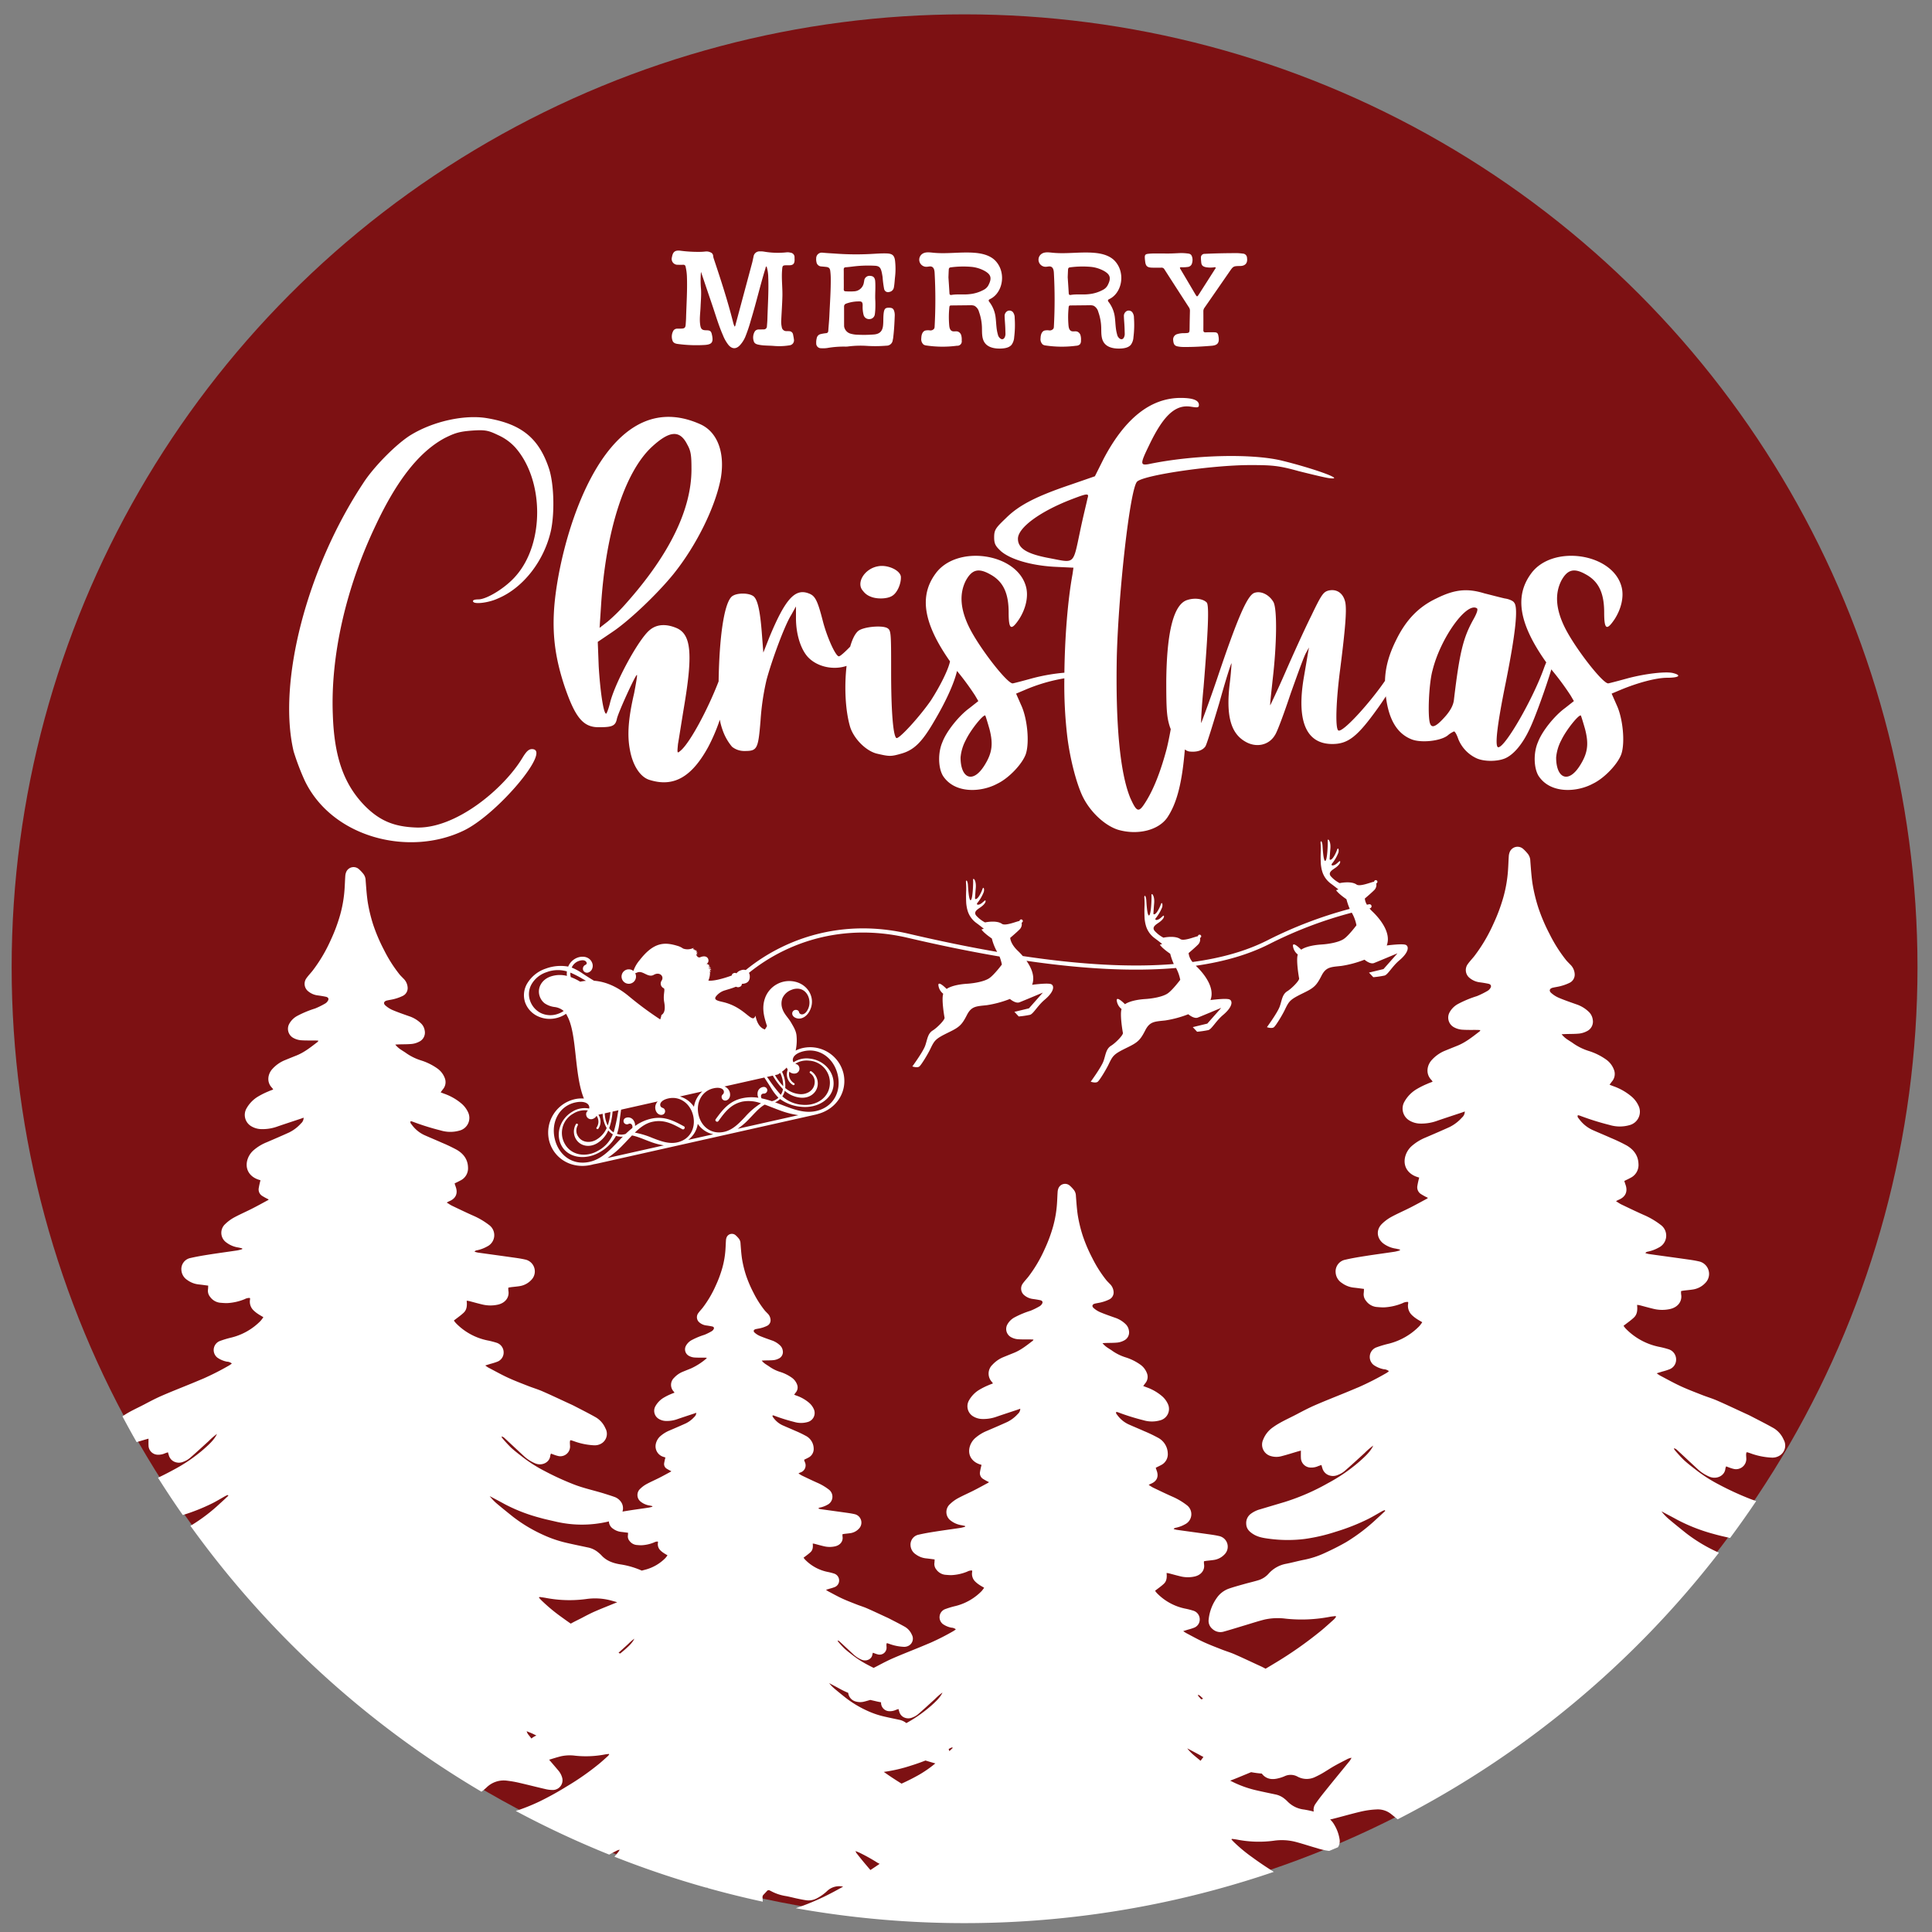<svg id="Layer_1" data-name="Layer 1" xmlns="http://www.w3.org/2000/svg" viewBox="0 0 864 864"><rect x="0" y="0" width="864" height="864" fill="#808080" stroke="none"/><defs><style>.cls-1{fill:#7d1113;}.cls-2{fill:#fff;}</style></defs><circle class="cls-1" cx="431.361" cy="432.571" r="426.152"/><path class="cls-2" d="M768.913,664a67.4,67.4,0,0,1-9.73-6.094c-2.057-1.594-4.15-3.158-6.07-4.908a61.048,61.048,0,0,1-4.243-4.623,2.314,2.314,0,0,1-.284-.7,2.645,2.645,0,0,1,1.289.645c3.147,2.914,6.276,5.849,9.424,8.763a18.114,18.114,0,0,0,5.142,3.29c3.145,1.37,6.884-.354,7.164-3.624a4.755,4.755,0,0,1,.344-.981c.531.2.988.393,1.457.546a14.564,14.564,0,0,0,2.194.651,4.6,4.6,0,0,0,5.36-4.506c-.017-.664-.087-1.326-.09-1.989a5.681,5.681,0,0,1,.141-.939,1.469,1.469,0,0,1,.421-.056c.392.112.778.242,1.165.369a32,32,0,0,0,9.716,2.011,6.129,6.129,0,0,0,3.774-1.051,5.318,5.318,0,0,0,1.579-6.972,11.16,11.16,0,0,0-4.456-5.141c-3.373-1.911-6.847-3.644-10.287-5.435-.86-.448-1.751-.838-2.632-1.244-4.128-1.9-8.233-3.856-12.4-5.674-2.2-.958-4.514-1.632-6.746-2.512-3.23-1.272-6.484-2.5-9.632-3.959s-6.181-3.165-9.257-4.778a16.167,16.167,0,0,1-1.369-.947l2.491-.769a27.945,27.945,0,0,0,3.06-.96,4.621,4.621,0,0,0,3.131-4.478,4.762,4.762,0,0,0-3.309-4.521,38.929,38.929,0,0,0-4.453-1.134A28.793,28.793,0,0,1,727,594.124a11.764,11.764,0,0,1-.946-1.216c1.658-1.305,3.265-2.389,4.65-3.708,1.555-1.481,1.62-3.535,1.406-5.644a9.7,9.7,0,0,1,1.067.133c2.078.535,4.141,1.127,6.228,1.618a16.267,16.267,0,0,0,7.6.061c3.387-.819,5.375-3.434,4.8-6.586a8.382,8.382,0,0,1-.011-1.416c.5-.086.886-.171,1.282-.22,1.268-.155,2.543-.261,3.806-.451a9.561,9.561,0,0,0,5.751-2.955,5.723,5.723,0,0,0-2.991-9.667c-2.135-.493-4.325-.765-6.5-1.074-5.261-.748-10.528-1.453-15.789-2.194a12.343,12.343,0,0,1-1.536-.418,1.432,1.432,0,0,1,.948-.62,16.518,16.518,0,0,0,5.007-1.838,5.932,5.932,0,0,0,.9-10.159,35.285,35.285,0,0,0-6.948-4.17c-3.557-1.554-7.051-3.251-10.555-4.924-.8-.384-1.535-.919-2.5-1.5.547-.288.833-.472,1.142-.6,3.162-1.277,4.255-3.722,3.086-6.906-.187-.511-.34-1.034-.5-1.536,1.043-.522,1.959-.95,2.847-1.429a6.376,6.376,0,0,0,3.491-6.192c-.105-3.778-2.188-6.449-5.3-8.261a74.642,74.642,0,0,0-7.049-3.36c-2.748-1.234-5.538-2.373-8.289-3.6a15.328,15.328,0,0,1-5.957-4.935c-.336-.443-.891-.889-.486-1.661.38.108.727.175,1.05.3a119.061,119.061,0,0,0,13.157,4.109,15.714,15.714,0,0,0,8.772.083,6.184,6.184,0,0,0,4.116-8.713,11.884,11.884,0,0,0-3.134-4.109,25.743,25.743,0,0,0-8.223-4.656c-.494-.186-.986-.382-1.583-.613.439-.6.723-1.018,1.04-1.413a5.2,5.2,0,0,0,.907-5.328A9.721,9.721,0,0,0,718.5,474a27.583,27.583,0,0,0-7.764-3.93,25.534,25.534,0,0,1-7.146-3.45c-.686-.528-1.46-.942-2.169-1.442a11.628,11.628,0,0,1-3.063-2.655c.76-.038,1.295-.073,1.831-.09,2.043-.064,4.1-.015,6.124-.224a9.765,9.765,0,0,0,3.32-1.04,4.739,4.739,0,0,0,2.645-5.223,5.841,5.841,0,0,0-1.791-3.471,14.543,14.543,0,0,0-5.606-3.36c-2.6-.921-5.217-1.816-7.756-2.89a12.613,12.613,0,0,1-3.448-2.2c-1.061-.953-.683-1.972.713-2.307,1.24-.3,2.524-.434,3.744-.793a20.361,20.361,0,0,0,3.979-1.5,4.071,4.071,0,0,0,2.085-3.988,6.39,6.39,0,0,0-2.043-4.161c-.62-.678-1.312-1.3-1.876-2.018a65.514,65.514,0,0,1-7.28-11.51,80.607,80.607,0,0,1-5.052-11.817,73.557,73.557,0,0,1-2.614-10.848c-.488-3.33-.707-6.7-.968-10.062a5.267,5.267,0,0,0-.975-3.007,17.5,17.5,0,0,0-2.191-2.352,3.772,3.772,0,0,0-6.069,1.439,6.207,6.207,0,0,0-.4,1.927c-.142,2.039-.191,4.085-.338,6.123a59.864,59.864,0,0,1-2.073,12.063,79,79,0,0,1-4.437,11.892,72.2,72.2,0,0,1-8.557,14.471c-.95,1.2-2.028,2.3-2.91,3.549a4.5,4.5,0,0,0,.907,6.3,8.677,8.677,0,0,0,4.461,1.868c1.265.164,2.528.373,3.777.634s1.575,1.1.826,2.117a3.582,3.582,0,0,1-1.1,1.051,38.382,38.382,0,0,1-4.78,2.367,48.51,48.51,0,0,0-8.478,3.521,9.392,9.392,0,0,0-3.759,3.721,4.905,4.905,0,0,0,1.887,6.653,9.075,9.075,0,0,0,3.458,1.1c2.336.19,4.7.1,7.045.13.424.006.848.048,1.381.081-.175.3-.218.471-.327.554-3.163,2.422-6.263,4.945-10.02,6.448q-2.916,1.166-5.822,2.355a16.217,16.217,0,0,0-5.458,3.886c-2.23,2.308-3.051,6.291-.229,9.1a5.091,5.091,0,0,1,.49.742c-.848.331-1.62.585-2.351.927a36.6,36.6,0,0,0-4.651,2.309,15.14,15.14,0,0,0-5.773,6,6.206,6.206,0,0,0,2.167,7.968,9.667,9.667,0,0,0,4.918,1.507,20.684,20.684,0,0,0,7.965-1.328c1.642-.564,3.289-1.113,4.936-1.661,1.888-.629,3.78-1.248,5.669-1.876.459-.153.912-.327,1.506-.541a3.552,3.552,0,0,1-1.25,2.71,18.383,18.383,0,0,1-5.574,4.258c-3.535,1.607-7.1,3.14-10.673,4.669a21.916,21.916,0,0,0-5.892,3.53,9.633,9.633,0,0,0-3.4,5.675c-.733,4.334,1.931,7.168,5.178,8.329.417.149.841.278,1.225.4a37.856,37.856,0,0,0-.838,3.815,3.6,3.6,0,0,0,1.4,3.4,26.793,26.793,0,0,0,3.3,1.82c-.051.072-.108.235-.22.3-2.563,1.38-5.111,2.791-7.706,4.109-2.823,1.433-5.74,2.687-8.518,4.2a19.19,19.19,0,0,0-4.041,3.009c-2.7,2.592-2.444,6.314.435,8.694a12.323,12.323,0,0,0,5.722,2.417c.617.119,1.227.272,1.84.41,0,.125,0,.251-.007.376a22.448,22.448,0,0,1-2.3.588c-4.447.668-8.906,1.26-13.349,1.958-2.926.46-5.856.945-8.737,1.619a5.33,5.33,0,0,0-4.352,5.694,6.026,6.026,0,0,0,2.789,4.715,10.991,10.991,0,0,0,5.364,2.085c1.464.148,2.922.365,4.524.569-.035.663-.034,1.21-.1,1.749a4.543,4.543,0,0,0,1.015,3.588,6.7,6.7,0,0,0,4.621,2.737c1.118.088,2.241.2,3.359.185a24.937,24.937,0,0,0,8.336-1.873,4.68,4.68,0,0,1,2.4-.569c.091.133.144.175.144.216a3.964,3.964,0,0,1-.032.607,5.679,5.679,0,0,0,1.673,5.044,13.9,13.9,0,0,0,2.141,1.7c.742.513,1.545.937,2.5,1.51a15.771,15.771,0,0,1-1.352,1.8,28.988,28.988,0,0,1-13.66,7.812,45.743,45.743,0,0,0-5.717,1.726,4.573,4.573,0,0,0-.982,7.8,11.816,11.816,0,0,0,4.475,1.885,3.983,3.983,0,0,1,2.336.864,9.648,9.648,0,0,1-1.035.784,125.947,125.947,0,0,1-12.417,6.338c-1.837.764-3.668,1.545-5.509,2.3-4.676,1.921-9.388,3.76-14.024,5.772-2.808,1.219-5.532,2.644-8.241,4.075-3.61,1.906-7.395,3.482-10.736,5.905a12.075,12.075,0,0,0-4.283,5.459,5.311,5.311,0,0,0,3.567,7.376,8.57,8.57,0,0,0,4.7-.006c2.423-.617,4.807-1.389,7.208-2.093.422-.123.848-.233,1.4-.384,0,1.186-.047,2.192.009,3.192a4.427,4.427,0,0,0,4.122,4.381,7.609,7.609,0,0,0,3.724-.685c.406-.152.82-.28,1.322-.45.179.6.3,1.032.437,1.462a4.721,4.721,0,0,0,2.082,2.736,5.289,5.289,0,0,0,4.866.236,10.011,10.011,0,0,0,3.022-1.763c3.009-2.606,5.937-5.307,8.877-7.993a31.8,31.8,0,0,1,3.884-3.357c-1.147,2.593-3.564,4.821-6.1,7.077a75.782,75.782,0,0,1-14.11,9.71,99.336,99.336,0,0,1-19.353,8.428q-5.508,1.637-11.014,3.282a12.281,12.281,0,0,0-4.245,2.072,5.128,5.128,0,0,0-1.974,4.435c.066,2.214,1.413,3.506,3.128,4.589,2.279,1.439,4.888,1.784,7.452,2.114a62.176,62.176,0,0,0,15.452.067,79.976,79.976,0,0,0,14.014-3.24,93.617,93.617,0,0,0,14.661-5.8c2.14-1.084,4.187-2.349,6.287-3.513a5.792,5.792,0,0,1,.988-.343l.189.341c-1.3,1.205-2.582,2.432-3.905,3.612a81.717,81.717,0,0,1-13.5,10.3c-3.141,1.8-6.393,3.431-9.69,4.928a40.173,40.173,0,0,1-9.006,2.969c-2.759.531-5.471,1.3-8.229,1.831a13.776,13.776,0,0,0-7.856,4.452,10.068,10.068,0,0,1-4.75,2.957c-2.007.6-4.053,1.063-6.069,1.633-2.308.652-4.628,1.279-6.893,2.059a11.088,11.088,0,0,0-5.233,3.876,20.193,20.193,0,0,0-3.832,9.887,4.671,4.671,0,0,0,1.649,4.249,5.239,5.239,0,0,0,5.133,1.208c3.249-.9,6.462-1.924,9.693-2.887,2.887-.86,5.751-1.818,8.675-2.531a27.382,27.382,0,0,1,9.3-.361,66.951,66.951,0,0,0,19.7-.821c.868-.171,1.758-.234,2.638-.347l.169.34a8.731,8.731,0,0,1-.9,1.126c-1.822,1.64-3.64,3.286-5.514,4.866a175.128,175.128,0,0,1-21.707,15.189c-1.118.684-2.245,1.355-3.373,2.024-.376-.194-.753-.388-1.128-.583-.731-.381-1.487-.712-2.236-1.056-3.506-1.615-6.993-3.276-10.53-4.82-1.865-.814-3.834-1.387-5.73-2.134-2.744-1.081-5.508-2.126-8.182-3.363s-5.25-2.689-7.863-4.058a13.874,13.874,0,0,1-1.163-.8l2.116-.653a23.781,23.781,0,0,0,2.6-.816,3.925,3.925,0,0,0,2.659-3.8,4.047,4.047,0,0,0-2.811-3.841,33.251,33.251,0,0,0-3.782-.963,24.455,24.455,0,0,1-12.581-6.932,9.812,9.812,0,0,1-.8-1.033c1.407-1.108,2.773-2.029,3.949-3.15,1.321-1.258,1.376-3,1.194-4.794a8.164,8.164,0,0,1,.907.114c1.764.454,3.517.956,5.29,1.374a13.809,13.809,0,0,0,6.458.051c2.876-.695,4.565-2.916,4.078-5.594a7.124,7.124,0,0,1-.009-1.2c.421-.074.753-.146,1.088-.187,1.078-.132,2.161-.222,3.234-.384a8.126,8.126,0,0,0,4.885-2.509,4.862,4.862,0,0,0-2.541-8.212c-1.814-.419-3.674-.65-5.52-.912-4.469-.635-8.943-1.234-13.412-1.864a10.339,10.339,0,0,1-1.3-.355,1.223,1.223,0,0,1,.806-.527,13.986,13.986,0,0,0,4.253-1.561,5.038,5.038,0,0,0,.761-8.629,29.932,29.932,0,0,0-5.9-3.542c-3.021-1.32-5.99-2.761-8.966-4.183-.682-.325-1.3-.78-2.12-1.277.464-.245.707-.4.969-.507,2.686-1.084,3.615-3.162,2.622-5.866-.16-.434-.289-.878-.429-1.3.886-.443,1.664-.807,2.419-1.214a5.414,5.414,0,0,0,2.965-5.259,8.164,8.164,0,0,0-4.5-7.017,63.282,63.282,0,0,0-5.987-2.854c-2.335-1.048-4.7-2.016-7.042-3.059a13.039,13.039,0,0,1-5.06-4.192c-.285-.376-.756-.755-.412-1.411.322.092.617.149.892.258a100.9,100.9,0,0,0,11.176,3.49,13.341,13.341,0,0,0,7.451.071,5.254,5.254,0,0,0,3.5-7.4,10.1,10.1,0,0,0-2.662-3.49,21.876,21.876,0,0,0-6.985-3.955c-.42-.158-.837-.324-1.345-.521.373-.508.615-.865.883-1.2a4.413,4.413,0,0,0,.771-4.526,8.264,8.264,0,0,0-2.764-3.7,23.472,23.472,0,0,0-6.6-3.339,21.693,21.693,0,0,1-6.07-2.929c-.583-.449-1.24-.8-1.843-1.226a9.842,9.842,0,0,1-2.6-2.255c.646-.032,1.1-.062,1.556-.076,1.735-.054,3.479-.013,5.2-.191a8.283,8.283,0,0,0,2.821-.883,4.027,4.027,0,0,0,2.247-4.437,4.967,4.967,0,0,0-1.523-2.948,12.35,12.35,0,0,0-4.761-2.854c-2.209-.782-4.431-1.542-6.588-2.455a10.7,10.7,0,0,1-2.929-1.872c-.9-.809-.58-1.675.606-1.96,1.053-.253,2.144-.368,3.18-.673a17.3,17.3,0,0,0,3.38-1.277,3.458,3.458,0,0,0,1.771-3.387,5.432,5.432,0,0,0-1.735-3.535c-.527-.575-1.115-1.1-1.594-1.713a55.7,55.7,0,0,1-6.184-9.777,68.557,68.557,0,0,1-4.291-10.038,62.419,62.419,0,0,1-2.22-9.214c-.415-2.829-.6-5.694-.823-8.547a4.475,4.475,0,0,0-.828-2.555,14.8,14.8,0,0,0-1.861-2,3.2,3.2,0,0,0-5.155,1.221,5.271,5.271,0,0,0-.336,1.638c-.121,1.732-.162,3.469-.288,5.2a50.855,50.855,0,0,1-1.76,10.246,67.09,67.09,0,0,1-3.769,10.1,61.363,61.363,0,0,1-7.268,12.293c-.808,1.018-1.723,1.956-2.472,3.014a3.823,3.823,0,0,0,.77,5.352,7.372,7.372,0,0,0,3.789,1.586c1.075.14,2.148.317,3.208.538s1.338.933.7,1.8a3.048,3.048,0,0,1-.933.892,32.652,32.652,0,0,1-4.06,2.011,41.173,41.173,0,0,0-7.2,2.991,7.974,7.974,0,0,0-3.193,3.161,4.166,4.166,0,0,0,1.6,5.651,7.7,7.7,0,0,0,2.937.934c1.985.161,3.989.083,5.984.111.361,0,.721.041,1.173.068-.148.258-.185.4-.277.471-2.688,2.057-5.32,4.2-8.512,5.477q-2.476.99-4.944,2a13.772,13.772,0,0,0-4.637,3.3,5.442,5.442,0,0,0-.194,7.734,4.239,4.239,0,0,1,.416.63c-.721.281-1.376.5-2,.787a31.167,31.167,0,0,0-3.951,1.961,12.865,12.865,0,0,0-4.9,5.1,5.273,5.273,0,0,0,1.841,6.768,8.2,8.2,0,0,0,4.177,1.28,17.559,17.559,0,0,0,6.766-1.128c1.395-.479,2.794-.945,4.193-1.411,1.6-.534,3.211-1.059,4.815-1.593.391-.13.775-.277,1.279-.459a3.014,3.014,0,0,1-1.061,2.3,15.617,15.617,0,0,1-4.735,3.617c-3,1.365-6.034,2.667-9.066,3.966a18.608,18.608,0,0,0-5,3,8.175,8.175,0,0,0-2.889,4.82c-.622,3.681,1.64,6.088,4.4,7.075.354.126.714.236,1.04.343a32.584,32.584,0,0,0-.712,3.24,3.057,3.057,0,0,0,1.19,2.893,22.839,22.839,0,0,0,2.8,1.546c-.044.061-.092.2-.187.251-2.178,1.172-4.341,2.371-6.546,3.49-2.4,1.218-4.876,2.283-7.235,3.568a16.3,16.3,0,0,0-3.433,2.556,4.731,4.731,0,0,0,.37,7.385,10.47,10.47,0,0,0,4.86,2.053c.524.1,1.042.231,1.563.348l-.006.319a19.255,19.255,0,0,1-1.955.5c-3.778.567-7.565,1.07-11.339,1.663-2.485.39-4.974.8-7.422,1.375a4.529,4.529,0,0,0-3.7,4.837,5.124,5.124,0,0,0,2.369,4,9.346,9.346,0,0,0,4.557,1.771c1.244.125,2.482.31,3.843.483-.03.563-.029,1.028-.085,1.486a3.86,3.86,0,0,0,.863,3.048,5.7,5.7,0,0,0,3.925,2.325c.95.074,1.9.173,2.853.157a21.186,21.186,0,0,0,7.081-1.592,3.978,3.978,0,0,1,2.041-.483c.077.113.122.149.122.184a3.533,3.533,0,0,1-.027.515,4.82,4.82,0,0,0,1.421,4.284,11.724,11.724,0,0,0,1.818,1.448c.63.436,1.312.8,2.127,1.283a13.449,13.449,0,0,1-1.148,1.53,24.633,24.633,0,0,1-11.6,6.636,38.784,38.784,0,0,0-4.855,1.465,3.884,3.884,0,0,0-.834,6.627,10.011,10.011,0,0,0,3.8,1.6,3.385,3.385,0,0,1,1.984.733,8.259,8.259,0,0,1-.879.666,106.839,106.839,0,0,1-10.547,5.384c-1.561.65-3.116,1.312-4.68,1.954-3.972,1.631-7.974,3.194-11.912,4.9-2.386,1.035-4.7,2.246-7,3.461-.575.3-1.156.6-1.738.887q-1.192-.586-2.369-1.211a45.645,45.645,0,0,1-6.578-4.12c-1.39-1.078-2.806-2.135-4.1-3.318a41.316,41.316,0,0,1-2.869-3.125,1.57,1.57,0,0,1-.192-.472,1.8,1.8,0,0,1,.871.436c2.128,1.971,4.243,3.955,6.371,5.925a12.281,12.281,0,0,0,3.477,2.224c2.126.926,4.654-.24,4.843-2.45a3.192,3.192,0,0,1,.233-.663c.359.135.667.265.985.369a9.752,9.752,0,0,0,1.483.44,3.109,3.109,0,0,0,3.624-3.047c-.012-.448-.06-.9-.062-1.344a3.758,3.758,0,0,1,.1-.634.939.939,0,0,1,.284-.038c.265.075.527.163.788.249a21.651,21.651,0,0,0,6.569,1.359,4.138,4.138,0,0,0,2.551-.71,3.6,3.6,0,0,0,1.067-4.713,7.546,7.546,0,0,0-3.012-3.476c-2.281-1.292-4.629-2.464-6.955-3.674-.581-.3-1.183-.567-1.779-.841-2.791-1.285-5.566-2.607-8.381-3.836-1.484-.648-3.051-1.1-4.56-1.7-2.184-.861-4.384-1.692-6.512-2.677s-4.179-2.14-6.258-3.23a10.78,10.78,0,0,1-.926-.64l1.685-.52a18.736,18.736,0,0,0,2.068-.649,3.125,3.125,0,0,0,2.117-3.027,3.221,3.221,0,0,0-2.237-3.057,26.7,26.7,0,0,0-3.01-.767,19.458,19.458,0,0,1-10.013-5.517,7.744,7.744,0,0,1-.639-.822c1.12-.882,2.207-1.615,3.143-2.507,1.051-1,1.1-2.389.95-3.815a6.383,6.383,0,0,1,.722.09c1.4.362,2.8.762,4.211,1.094a11,11,0,0,0,5.139.041c2.289-.554,3.633-2.321,3.246-4.453a5.708,5.708,0,0,1-.007-.957c.334-.058.6-.115.866-.148.858-.105,1.72-.177,2.573-.306a6.458,6.458,0,0,0,3.888-2,3.868,3.868,0,0,0-2.022-6.535c-1.443-.334-2.924-.518-4.393-.727-3.557-.5-7.118-.982-10.675-1.483a8.066,8.066,0,0,1-1.038-.283.977.977,0,0,1,.641-.419,11.132,11.132,0,0,0,3.385-1.242,4.01,4.01,0,0,0,.606-6.868,23.875,23.875,0,0,0-4.7-2.819c-2.4-1.051-4.767-2.2-7.136-3.329-.542-.259-1.037-.621-1.687-1.016.37-.195.562-.319.771-.4a3.325,3.325,0,0,0,2.087-4.669c-.127-.345-.23-.7-.341-1.039.7-.352,1.324-.642,1.925-.966a4.31,4.31,0,0,0,2.36-4.185,6.5,6.5,0,0,0-3.583-5.585,49.889,49.889,0,0,0-4.765-2.271c-1.858-.835-3.744-1.605-5.6-2.435a10.374,10.374,0,0,1-4.027-3.336c-.227-.3-.6-.6-.328-1.123.256.073.491.118.709.2a80.287,80.287,0,0,0,8.9,2.778,10.619,10.619,0,0,0,5.93.056,4.181,4.181,0,0,0,2.782-5.89,8.024,8.024,0,0,0-2.119-2.778,17.423,17.423,0,0,0-5.558-3.148c-.335-.126-.667-.258-1.071-.414.3-.4.489-.688.7-.955a3.513,3.513,0,0,0,.613-3.6,6.581,6.581,0,0,0-2.2-2.947,18.675,18.675,0,0,0-5.249-2.657,17.261,17.261,0,0,1-4.831-2.332c-.464-.357-.987-.637-1.466-.975a7.822,7.822,0,0,1-2.071-1.795c.514-.025.876-.049,1.238-.06,1.381-.044,2.769-.011,4.14-.152a6.59,6.59,0,0,0,2.244-.7,3.205,3.205,0,0,0,1.789-3.531,3.943,3.943,0,0,0-1.212-2.346,9.823,9.823,0,0,0-3.789-2.272c-1.759-.623-3.527-1.228-5.244-1.954a8.54,8.54,0,0,1-2.331-1.49c-.717-.644-.462-1.333.482-1.56.839-.2,1.707-.293,2.532-.536a13.709,13.709,0,0,0,2.689-1.016,2.75,2.75,0,0,0,1.41-2.7,4.323,4.323,0,0,0-1.381-2.813c-.42-.458-.887-.877-1.269-1.364A44.335,44.335,0,0,1,337,578.192a54.564,54.564,0,0,1-3.416-7.989,49.776,49.776,0,0,1-1.766-7.334c-.33-2.251-.478-4.531-.655-6.8a3.567,3.567,0,0,0-.659-2.033,11.814,11.814,0,0,0-1.482-1.59,2.549,2.549,0,0,0-4.1.972,4.2,4.2,0,0,0-.268,1.3c-.1,1.378-.129,2.761-.229,4.139a40.458,40.458,0,0,1-1.4,8.155,53.2,53.2,0,0,1-3,8.039,48.8,48.8,0,0,1-5.784,9.784c-.642.81-1.371,1.557-1.968,2.4a3.043,3.043,0,0,0,.614,4.259,5.857,5.857,0,0,0,3.015,1.262c.856.112,1.709.253,2.554.429s1.065.742.558,1.431a2.418,2.418,0,0,1-.743.711,25.861,25.861,0,0,1-3.231,1.6,32.782,32.782,0,0,0-5.732,2.381,6.352,6.352,0,0,0-2.541,2.515,3.316,3.316,0,0,0,1.276,4.5,6.13,6.13,0,0,0,2.338.744c1.579.128,3.174.066,4.762.087.287,0,.574.033.933.055-.118.205-.147.318-.22.374a29.332,29.332,0,0,1-6.774,4.359q-1.971.789-3.936,1.593a10.971,10.971,0,0,0-3.69,2.627,4.332,4.332,0,0,0-.155,6.155,3.407,3.407,0,0,1,.332.5c-.574.223-1.1.395-1.59.626a24.738,24.738,0,0,0-3.145,1.561,10.24,10.24,0,0,0-3.9,4.055,4.2,4.2,0,0,0,1.465,5.386,6.526,6.526,0,0,0,3.325,1.019,13.976,13.976,0,0,0,5.384-.9c1.11-.382,2.224-.753,3.337-1.124,1.277-.425,2.556-.843,3.833-1.267.31-.1.617-.221,1.018-.366a2.4,2.4,0,0,1-.845,1.831,12.418,12.418,0,0,1-3.768,2.879c-2.39,1.087-4.8,2.123-7.215,3.157a14.814,14.814,0,0,0-3.984,2.386,6.506,6.506,0,0,0-2.3,3.837,4.921,4.921,0,0,0,3.5,5.63c.282.1.568.188.828.273a25.688,25.688,0,0,0-.566,2.58,2.432,2.432,0,0,0,.946,2.3,18.222,18.222,0,0,0,2.231,1.23c-.034.048-.073.159-.149.2-1.733.933-3.455,1.887-5.209,2.778-1.908.969-3.881,1.817-5.759,2.839a13,13,0,0,0-2.732,2.035,3.765,3.765,0,0,0,.3,5.877,8.329,8.329,0,0,0,3.868,1.634c.416.08.829.184,1.243.277,0,.085,0,.17,0,.254a14.977,14.977,0,0,1-1.556.4c-3.007.452-6.021.852-9.025,1.324q-1.4.219-2.793.464a4.933,4.933,0,0,0-1.035-4.812,6.006,6.006,0,0,0-2.748-1.816c-1.32-.472-2.661-.888-4-1.312-4.7-1.489-9.541-2.467-14.153-4.285a124.714,124.714,0,0,1-12.907-5.929,63.785,63.785,0,0,1-9.208-5.768c-1.947-1.509-3.928-2.988-5.745-4.645a57.923,57.923,0,0,1-4.016-4.375,2.178,2.178,0,0,1-.268-.66,2.505,2.505,0,0,1,1.219.611c2.979,2.758,5.94,5.535,8.919,8.293a17.18,17.18,0,0,0,4.867,3.114c2.977,1.3,6.515-.336,6.78-3.43a4.534,4.534,0,0,1,.325-.929c.5.19.935.372,1.38.517a13.734,13.734,0,0,0,2.076.617,4.352,4.352,0,0,0,5.073-4.266c-.017-.627-.083-1.254-.086-1.881a5.41,5.41,0,0,1,.134-.889,1.386,1.386,0,0,1,.4-.053c.371.106.737.229,1.1.349a30.288,30.288,0,0,0,9.2,1.9,5.8,5.8,0,0,0,3.571-.994,5.033,5.033,0,0,0,1.494-6.6,10.562,10.562,0,0,0-4.217-4.866c-3.192-1.809-6.48-3.449-9.736-5.144-.814-.424-1.657-.793-2.491-1.177-3.906-1.8-7.791-3.65-11.732-5.37-2.078-.907-4.272-1.545-6.384-2.377-3.057-1.2-6.137-2.369-9.116-3.748s-5.85-3-8.761-4.521a15.355,15.355,0,0,1-1.3-.9l2.358-.728a26.458,26.458,0,0,0,2.9-.909,4.375,4.375,0,0,0,2.963-4.238,4.509,4.509,0,0,0-3.132-4.279,36.941,36.941,0,0,0-4.214-1.073,27.249,27.249,0,0,1-14.017-7.724,11.06,11.06,0,0,1-.894-1.15c1.568-1.235,3.089-2.262,4.4-3.51,1.472-1.4,1.533-3.346,1.33-5.341a8.991,8.991,0,0,1,1.011.126c1.966.506,3.919,1.066,5.894,1.531a15.379,15.379,0,0,0,7.195.057c3.205-.774,5.086-3.249,4.544-6.232a7.911,7.911,0,0,1-.01-1.34c.468-.082.838-.163,1.213-.208,1.2-.147,2.407-.248,3.6-.428a9.051,9.051,0,0,0,5.443-2.8,5.417,5.417,0,0,0-2.831-9.149c-2.021-.467-4.093-.724-6.151-1.017-4.979-.707-9.963-1.375-14.943-2.076a11.629,11.629,0,0,1-1.453-.4,1.362,1.362,0,0,1,.9-.587,15.582,15.582,0,0,0,4.739-1.739,5.614,5.614,0,0,0,.848-9.615,33.382,33.382,0,0,0-6.575-3.946c-3.366-1.471-6.674-3.077-9.99-4.66-.76-.363-1.452-.869-2.362-1.423.517-.273.787-.447,1.08-.565,2.993-1.209,4.028-3.523,2.921-6.536-.177-.483-.322-.979-.477-1.454.987-.494,1.853-.9,2.694-1.353a6.031,6.031,0,0,0,3.3-5.859c-.1-3.576-2.07-6.1-5.015-7.819a70.541,70.541,0,0,0-6.671-3.179c-2.6-1.168-5.242-2.246-7.845-3.409a14.515,14.515,0,0,1-5.638-4.67c-.317-.42-.843-.842-.46-1.572.36.1.688.166.994.287a112.666,112.666,0,0,0,12.452,3.889,14.87,14.87,0,0,0,8.3.078,5.851,5.851,0,0,0,3.9-8.245,11.235,11.235,0,0,0-2.966-3.889,24.377,24.377,0,0,0-7.782-4.407c-.468-.176-.933-.361-1.5-.58.415-.566.684-.963.984-1.337a4.918,4.918,0,0,0,.859-5.043,9.214,9.214,0,0,0-3.081-4.126,26.14,26.14,0,0,0-7.348-3.719,24.191,24.191,0,0,1-6.763-3.265c-.65-.5-1.382-.892-2.053-1.365a10.986,10.986,0,0,1-2.9-2.513c.72-.036,1.226-.068,1.733-.084,1.933-.061,3.877-.015,5.8-.213a9.23,9.23,0,0,0,3.142-.984,4.487,4.487,0,0,0,2.5-4.944,5.532,5.532,0,0,0-1.7-3.284,13.759,13.759,0,0,0-5.3-3.18c-2.462-.871-4.938-1.718-7.34-2.735a11.941,11.941,0,0,1-3.264-2.086c-1-.9-.647-1.866.675-2.184,1.174-.282,2.389-.41,3.543-.75a19.223,19.223,0,0,0,3.766-1.422,3.852,3.852,0,0,0,1.973-3.775,6.051,6.051,0,0,0-1.933-3.938c-.587-.641-1.242-1.227-1.776-1.909a62,62,0,0,1-6.889-10.893,76.411,76.411,0,0,1-4.782-11.185,69.515,69.515,0,0,1-2.473-10.266c-.462-3.152-.67-6.343-.917-9.523a4.985,4.985,0,0,0-.922-2.846,16.5,16.5,0,0,0-2.074-2.225,3.569,3.569,0,0,0-5.744,1.361,5.887,5.887,0,0,0-.374,1.824c-.135,1.93-.181,3.866-.321,5.8a56.665,56.665,0,0,1-1.962,11.417,74.6,74.6,0,0,1-4.2,11.254,68.272,68.272,0,0,1-8.1,13.7c-.9,1.135-1.92,2.18-2.754,3.359a4.259,4.259,0,0,0,.859,5.962,8.205,8.205,0,0,0,4.221,1.767c1.2.156,2.393.353,3.575.6s1.49,1.039.781,2a3.386,3.386,0,0,1-1.04,1,36.27,36.27,0,0,1-4.523,2.24,45.936,45.936,0,0,0-8.024,3.332,8.892,8.892,0,0,0-3.558,3.522,4.641,4.641,0,0,0,1.787,6.3,8.577,8.577,0,0,0,3.272,1.042c2.211.179,4.444.092,6.667.122.4.006.8.046,1.307.077-.165.287-.206.446-.309.524-2.994,2.293-5.927,4.681-9.483,6.1q-2.76,1.1-5.51,2.23a15.347,15.347,0,0,0-5.166,3.678c-2.109,2.184-2.887,5.953-.216,8.616a4.756,4.756,0,0,1,.464.7c-.8.313-1.534.553-2.225.877a34.619,34.619,0,0,0-4.4,2.185,14.342,14.342,0,0,0-5.463,5.677,5.872,5.872,0,0,0,2.051,7.54,9.131,9.131,0,0,0,4.654,1.427,19.575,19.575,0,0,0,7.538-1.257c1.554-.533,3.113-1.053,4.672-1.572,1.787-.595,3.578-1.18,5.365-1.775.435-.145.863-.309,1.425-.512A3.359,3.359,0,0,1,134.6,502.4a17.377,17.377,0,0,1-5.276,4.03c-3.345,1.521-6.722,2.972-10.1,4.419a20.727,20.727,0,0,0-5.577,3.341,9.113,9.113,0,0,0-3.218,5.371c-.694,4.1,1.827,6.783,4.9,7.882.394.141.8.263,1.159.383a35.9,35.9,0,0,0-.793,3.61,3.4,3.4,0,0,0,1.325,3.223,25.362,25.362,0,0,0,3.123,1.723c-.048.067-.1.222-.208.279-2.426,1.306-4.837,2.642-7.293,3.889-2.671,1.357-5.433,2.543-8.062,3.975a18.221,18.221,0,0,0-3.825,2.848,5.272,5.272,0,0,0,.413,8.228,11.648,11.648,0,0,0,5.415,2.287c.583.113,1.161.258,1.741.388l-.006.356a21.464,21.464,0,0,1-2.178.557c-4.21.632-8.43,1.192-12.635,1.853-2.769.435-5.541.9-8.269,1.532a5.046,5.046,0,0,0-4.119,5.389,5.706,5.706,0,0,0,2.64,4.462,10.408,10.408,0,0,0,5.077,1.974c1.386.139,2.765.345,4.282.538-.034.627-.033,1.145-.095,1.655a4.3,4.3,0,0,0,.961,3.4,6.345,6.345,0,0,0,4.374,2.591c1.058.083,2.12.193,3.179.174a23.582,23.582,0,0,0,7.889-1.773,4.429,4.429,0,0,1,2.273-.538c.087.126.137.166.136.2a3.8,3.8,0,0,1-.029.575A5.371,5.371,0,0,0,113.384,586a13.124,13.124,0,0,0,2.026,1.614c.7.485,1.462.887,2.37,1.429a15.016,15.016,0,0,1-1.28,1.7,27.435,27.435,0,0,1-12.928,7.394,43.1,43.1,0,0,0-5.41,1.633,4.327,4.327,0,0,0-.93,7.383,11.165,11.165,0,0,0,4.235,1.785,3.771,3.771,0,0,1,2.211.817,9.107,9.107,0,0,1-.979.742,119.137,119.137,0,0,1-11.752,6c-1.739.723-3.471,1.462-5.214,2.177-4.425,1.817-8.884,3.558-13.272,5.462-2.658,1.154-5.235,2.5-7.8,3.857-3.324,1.755-6.8,3.22-9.9,5.409q3.086,5.815,6.347,11.523c1.327-.391,2.651-.794,3.978-1.183.4-.117.8-.22,1.328-.364,0,1.123-.044,2.075.009,3.021a4.189,4.189,0,0,0,3.9,4.147,7.21,7.21,0,0,0,3.525-.649c.383-.143.775-.264,1.251-.425.169.568.288.976.413,1.383a4.467,4.467,0,0,0,1.971,2.59,5,5,0,0,0,4.6.223A9.487,9.487,0,0,0,84.95,652c2.849-2.467,5.62-5.024,8.4-7.565a30.013,30.013,0,0,1,3.676-3.177c-1.085,2.454-3.374,4.562-5.773,6.7a71.7,71.7,0,0,1-13.355,9.19c-2.38,1.3-4.788,2.543-7.236,3.689q5.35,8.489,11.086,16.7a87.5,87.5,0,0,0,13.3-5.3c2.025-1.025,3.963-2.223,5.95-3.325a5.49,5.49,0,0,1,.935-.324c.06.107.12.215.179.323-1.231,1.14-2.444,2.3-3.7,3.418a77.306,77.306,0,0,1-12.777,9.751c-.159.092-.322.178-.482.268A428.332,428.332,0,0,0,215.313,801.256a26.243,26.243,0,0,0,2.282-1.894,10.935,10.935,0,0,1,9.19-3.027,49.2,49.2,0,0,1,5.145.885c4.006.92,7.987,1.946,11.993,2.872a14.087,14.087,0,0,0,3.3.4,4.35,4.35,0,0,0,4.219-5.354,8.325,8.325,0,0,0-1.808-3.426q-2.017-2.386-4.056-4.756c1.778-.54,3.548-1.115,5.351-1.555a18.515,18.515,0,0,1,6.286-.245,45.2,45.2,0,0,0,13.315-.555c.587-.115,1.188-.157,1.783-.234l.114.23a5.9,5.9,0,0,1-.611.761c-1.231,1.109-2.46,2.222-3.727,3.29a118.515,118.515,0,0,1-14.674,10.268,136.754,136.754,0,0,1-12.147,6.716,87.6,87.6,0,0,1-9.2,3.768c-.468.162-.94.315-1.41.472a424.22,424.22,0,0,0,41.792,19.519c1.2-.662,2.425-1.285,3.648-1.909a6.212,6.212,0,0,1,1.02-.283,8.632,8.632,0,0,1-.545.931q-.893,1.1-1.788,2.2A422.909,422.909,0,0,0,315.941,844.2a.518.518,0,0,1,.6.166q12.147,3.393,24.577,6.08c-.041-.651-.079-1.3-.119-1.955a1.531,1.531,0,0,1,.483-1.209c.5-.521,1.008-1.044,1.486-1.589a.992.992,0,0,1,1.3-.248c.219.1.435.213.649.325a20.6,20.6,0,0,0,6.254,2.113c1.768.294,3.5.778,5.262,1.15,1.283.272,2.569.546,3.866.736a7.852,7.852,0,0,0,4.843-.745,20.562,20.562,0,0,0,4.656-3.258,7.81,7.81,0,0,1,6.565-2.163c.234.028.467.069.7.1-2.906,1.648-5.853,3.226-8.872,4.675a109.929,109.929,0,0,1-11.558,4.734c-.248.086-.5.166-.747.25a429.091,429.091,0,0,0,213.772-16.257c-3.26-2.052-6.468-4.182-9.573-6.47a69.351,69.351,0,0,1-8.5-7.062c-.312-.318-.594-.665-.922-1.035.256-.113.337-.185.408-.175.773.105,1.549.2,2.316.342a50.426,50.426,0,0,0,16.336.464,24.8,24.8,0,0,1,10.064.631c3.058.823,6.064,1.832,9.112,2.691a30.577,30.577,0,0,0,5.313,1.222c.084.008.164.008.246.013q1.956-.812,3.9-1.638a5,5,0,0,0,.714-3.522,17.887,17.887,0,0,0-2.26-6.334,10.212,10.212,0,0,0-1.972-2.572c.351-.057.7-.122,1.043-.208,4.311-1.083,8.58-2.335,12.907-3.342a37.91,37.91,0,0,1,6.818-.921,9.449,9.449,0,0,1,6.447,2.017c1,.793,1.983,1.612,2.985,2.4A427.989,427.989,0,0,0,768.71,694.365c-.182-.084-.369-.154-.55-.24a70.88,70.88,0,0,1-14.157-8.5c-2.553-2.043-5.105-4.089-7.6-6.2a23.446,23.446,0,0,1-3.408-3.563c2.581,1.377,4.878,2.567,7.14,3.819a78.632,78.632,0,0,0,16.4,6.364c2.36.684,4.77,1.193,7.167,1.747q6.029-8.114,11.677-16.516c-.947-.313-1.89-.64-2.822-1.007A131.909,131.909,0,0,1,768.913,664ZM237.673,777.477q-.8-1.01-1.606-2.019a6.67,6.67,0,0,1-.552-1.249c1.007.412,1.674.667,2.327.954.692.3,1.363.647,2.036.986A7.247,7.247,0,0,0,237.673,777.477ZM275.606,716.7c-3.161,1.3-6.346,2.541-9.48,3.9-1.9.824-3.74,1.788-5.572,2.755-1.761.93-3.58,1.749-5.307,2.745-1.272-.879-2.537-1.771-3.783-2.69a77.323,77.323,0,0,1-9.474-7.869c-.347-.353-.661-.74-1.027-1.153.285-.126.377-.206.455-.195.862.118,1.726.225,2.581.382a56.206,56.206,0,0,0,18.2.516,27.614,27.614,0,0,1,11.213.7c.869.233,1.733.481,2.6.735Zm3.945,20.916q-1.095.974-2.253,1.864c-.229-.122-.46-.24-.689-.363q2.235-1.99,4.44-4.016a21.467,21.467,0,0,1,2.626-2.269C282.9,734.583,281.265,736.089,279.551,737.614Zm18.033-40.867a19.6,19.6,0,0,1-9.235,5.281c-.448.11-.894.235-1.341.357a37.145,37.145,0,0,0-9.787-2.822c-3.164-.544-6.081-1.576-8.3-4.06a14.752,14.752,0,0,0-1.4-1.262,10.262,10.262,0,0,0-4.666-2.221c-3.027-.647-6.061-1.263-9.076-1.96a53.629,53.629,0,0,1-10.968-3.71,67.078,67.078,0,0,1-13.4-8.047c-2.417-1.933-4.832-3.87-7.2-5.866a22.151,22.151,0,0,1-3.225-3.372c2.442,1.3,4.616,2.429,6.757,3.614a74.42,74.42,0,0,0,15.517,6.023c2.412.7,4.881,1.2,7.328,1.778a51.342,51.342,0,0,0,23.157.035c.188-.042.373-.1.56-.148,0,.037,0,.071,0,.109a4.074,4.074,0,0,0,1.886,3.187,7.436,7.436,0,0,0,3.626,1.41c.99.1,1.975.246,3.059.384-.024.448-.023.818-.068,1.183a3.077,3.077,0,0,0,.687,2.426,4.531,4.531,0,0,0,3.124,1.85c.756.059,1.515.138,2.271.125a16.849,16.849,0,0,0,5.635-1.267,3.159,3.159,0,0,1,1.624-.384c.062.09.1.118.1.146a2.67,2.67,0,0,1-.021.41,3.836,3.836,0,0,0,1.131,3.41,9.409,9.409,0,0,0,1.447,1.152c.5.347,1.045.634,1.693,1.021A10.79,10.79,0,0,1,297.584,696.747Zm91.672,139.537q-1.348-1.575-2.686-3.159c-1.221-1.454-2.4-2.946-3.576-4.433a4.777,4.777,0,0,1-.4-.892c.72.294,1.2.476,1.662.682a80.82,80.82,0,0,1,7.971,4.419,8.092,8.092,0,0,0,1.159.606Q391.347,834.928,389.256,836.284Zm22-42.739c-2.616,1.5-5.323,2.856-8.067,4.108-2.708-1.664-5.365-3.406-7.952-5.254.036,0,.071,0,.106-.009a68,68,0,0,0,11.9-2.753c2.249-.7,4.463-1.467,6.64-2.329,1.01.309,2.019.62,3.035.906.456.129.914.26,1.373.387A52.326,52.326,0,0,1,411.257,793.545Zm5.038-30.628a62.857,62.857,0,0,1-10.967,7.661,7.393,7.393,0,0,0-3.2-1.488c-2.163-.462-4.33-.9-6.484-1.4a38.28,38.28,0,0,1-7.834-2.65,47.975,47.975,0,0,1-9.571-5.748c-1.726-1.381-3.451-2.764-5.14-4.19a15.77,15.77,0,0,1-2.3-2.409c1.744.931,3.3,1.735,4.826,2.582a37.976,37.976,0,0,0,3.7,1.777,4.507,4.507,0,0,0,3.373,3.867,7.293,7.293,0,0,0,3.988-.006c.838-.213,1.667-.457,2.5-.7.918.216,1.839.42,2.757.635q1.031.243,2.06.422c0,.083,0,.168.008.251a3.761,3.761,0,0,0,3.5,3.722,6.476,6.476,0,0,0,3.164-.582c.344-.129.7-.238,1.123-.382.152.509.259.876.371,1.242a4.01,4.01,0,0,0,1.769,2.324,4.5,4.5,0,0,0,4.133.2,8.508,8.508,0,0,0,2.566-1.5c2.556-2.215,5.044-4.509,7.541-6.79a27.022,27.022,0,0,1,3.3-2.852C420.5,759.108,418.448,761,416.3,762.917Zm8.264,20.193c-.1-.312-.2-.621-.326-.925.269-.153.538-.308.809-.458a4.89,4.89,0,0,1,.839-.291l.161.289C425.546,782.185,425.054,782.648,424.559,783.11Zm112.227-24.637q.633.587,1.264,1.176c-.089.031-.177.065-.265.1-.2.07-.4.134-.605.2-.415-.478-.827-.958-1.247-1.429a1.919,1.919,0,0,1-.241-.593A2.259,2.259,0,0,1,536.786,758.473Zm.857,27.97c-.242.33-.489.658-.735.986q-1.547-1.257-3.073-2.539a19.818,19.818,0,0,1-2.895-3.027c2.192,1.17,4.143,2.18,6.065,3.244.386.214.778.413,1.169.614C538,785.962,537.819,786.2,537.643,786.443Zm65.975,1.008c-3.381,4.162-6.8,8.3-10.157,12.475-1.791,2.227-3.6,4.452-5.2,6.815a4.476,4.476,0,0,0-.746,3.414c-1.416-.378-2.858-.669-4.313-.919a12.213,12.213,0,0,1-7.451-3.644,13.026,13.026,0,0,0-1.256-1.133,9.221,9.221,0,0,0-4.188-1.993c-2.716-.581-5.439-1.134-8.146-1.76a48.064,48.064,0,0,1-9.843-3.329q-1.1-.519-2.175-1.066c2.456-.9,4.859-1.939,7.281-2.931.7-.285,1.387-.576,2.081-.863a44.843,44.843,0,0,0,4.791.635,6.281,6.281,0,0,0,.809.916c1.9,1.715,4.156,1.792,6.5,1.212a16.634,16.634,0,0,0,2.768-.9,6.4,6.4,0,0,1,5.969.173,8.619,8.619,0,0,0,7.851.1c1.108-.522,2.205-1.076,3.26-1.695,1.805-1.06,3.542-2.236,5.363-3.264,2-1.13,4.057-2.16,6.1-3.205a9.152,9.152,0,0,1,1.509-.418A13,13,0,0,1,603.618,787.451Z"/><path class="cls-2" d="M245.408,209.239c2.294,6.675,2.711,19.4,1.042,27.741-2.92,13.557-12.3,25.863-23.776,30.66-3.963,1.877-10.429,2.711-11.055,1.46-.417-.626.417-1.043,2.294-1.043,3.755,0,12.306-5.214,16.895-10.637,12.722-14.6,12.514-42.757-.417-57.357a23.226,23.226,0,0,0-7.509-5.424c-4.38-2.085-5.631-2.5-11.68-2.085-5.632.417-7.718,1.043-12.305,3.337-11.264,6.049-21.275,18.563-30.87,39-13.348,27.949-20.231,58.4-19.188,84.68.626,19.189,5.006,31.287,14.392,40.881,6.465,6.466,12.722,9.177,22.317,9.594,17.936,1.043,39.837-17.311,48.18-31.286,1.669-2.712,2.712-3.754,4.172-3.754,9.176,0-15.644,29.409-30.661,36.5-24.4,11.68-58.609,3.128-70.915-22.317a108.964,108.964,0,0,1-5.006-13.141c-7.3-30.868,5.841-81.76,31.078-119.928,4.8-7.509,15.226-17.938,21.483-21.692,10.012-6.048,23.568-8.968,33.372-7.508C232.894,189.426,240.819,195.682,245.408,209.239Zm143.909,57.567c2.92,1.251,7.718,1.042,9.8-.418,2.294-1.46,3.963-5.631,3.754-8.551-.417-2.92-6.049-5.423-10.22-4.589-6.048,1.043-10.011,7.509-6.674,11.055A7.452,7.452,0,0,0,389.317,266.806ZM745.554,303.1c-5.006,0-13.349,2.294-20.858,5.423l-3.963,1.669,2.3,5.214c2.711,5.84,3.754,16.477,2.086,21.691-1.461,4.38-7.508,10.846-12.723,13.349-7.3,3.963-19.189,4.589-24.4-3.545-2.086-3.546-2.3-10.221-.209-15.018,1.877-5,7.509-11.889,12.1-15.225l3.963-3.129-1.46-2.5a119.754,119.754,0,0,0-8.135-11.055c-.164-.215-.319-.426-.48-.64-2.211,7.444-7.19,21.455-9.74,26.712-3.127,6.675-7.09,11.472-11.053,13.14-3.546,1.46-9.6,1.46-12.932-.208a16.014,16.014,0,0,1-7.926-8.552c-.626-1.877-1.46-3.337-1.877-3.337a11.626,11.626,0,0,0-2.92,1.877c-3.337,2.5-11.888,3.338-16.06,1.669-6.544-2.578-10.255-8.937-11.5-19.237-1.176,1.832-2.431,3.681-3.724,5.471-8.967,12.514-13.139,15.852-20.231,15.852-11.68,0-16.06-10.221-12.723-29.826.834-4.8,1.669-9.8,1.877-11.055l.417-2.294-1.251,2.294c-.834,1.252-3.754,9.386-6.883,18.146-2.92,8.76-6.048,17.312-7.091,18.772-2.711,4.588-8.551,5.84-13.557,2.711-6.258-3.754-8.343-11.68-6.675-25.654.626-5.006.834-9.177.834-9.177-.208-.209-2.711,7.717-5.423,17.52-2.92,9.8-5.631,18.563-6.257,19.606-1.251,1.877-3.962,2.711-7.3,2.293a4.661,4.661,0,0,1-1.91-.9c-1.246,15.119-3.6,24.155-7.892,30.517-3.963,5.632-13.14,7.926-21.9,5.423-6.048-1.877-12.723-8.134-16.06-15.226-2.711-5.84-5.423-16.269-6.674-26.071a196.416,196.416,0,0,1-1.359-26.451,76.489,76.489,0,0,0-17.622,5.176l-3.963,1.669,2.3,5.214c2.711,5.84,3.754,16.477,2.086,21.691-1.461,4.38-7.509,10.846-12.724,13.349-7.3,3.963-19.189,4.589-24.4-3.545-2.086-3.546-2.295-10.221-.209-15.018,1.877-5,7.508-11.889,12.1-15.225l3.963-3.129-1.46-2.5a119.289,119.289,0,0,0-8.073-10.979c-1.2,5.207-4.741,13.237-10.07,22.242-5.423,9.386-8.969,12.932-14.392,14.6-5.006,1.46-5.632,1.46-11.055.208-5.005-1.043-10.636-6.674-12.305-12.1-2.192-7.5-2.6-18.25-1.566-27.211-5.587,1.9-12.717.622-17-3.657-3.337-3.337-5.631-10.221-5.631-17.729v-5.214l-2.086,3.754c-2.919,4.589-8.551,19.815-11.054,28.991a111.968,111.968,0,0,0-2.711,18.355c-1.043,12.723-1.46,13.557-7.092,13.557a8.733,8.733,0,0,1-5.632-1.877,23.22,23.22,0,0,1-4.171-7.3,27.889,27.889,0,0,1-1.3-4.825,82.259,82.259,0,0,1-5.161,12.125c-7.507,13.766-15.642,18.146-26.279,14.809-4.172-1.252-7.509-6.466-8.761-13.349-1.251-6.466-.834-13.766,1.878-25.446.834-4.38,1.46-7.926,1.251-8.134-.417-.626-8.343,16.685-8.968,19.606-.626,3.128-2.086,3.754-7.717,3.754-7.3.208-10.846-4.172-15.644-18.146-3.963-11.888-5.423-21.9-4.8-33.371,1.46-28.367,21.067-103.661,65.283-84.055,7.717,3.337,11.263,12.514,9.386,23.986-2.294,12.723-10.845,30.243-21.274,43.174-7.3,8.969-19.815,20.858-27.323,25.863l-6.466,4.38.418,10.846c.625,10.637,2.085,21.274,3.337,21.274.208,0,1.043-2.085,1.669-4.588,2.085-8.969,12.722-28.575,17.728-32.746,3.128-2.711,7.3-2.92,11.889-1.043,6.674,2.711,7.508,11.263,3.754,34-1.251,7.509-2.5,15.643-2.92,17.938-.417,4.379-.417,4.379,1.46,2.711,4.142-3.782,11.86-18.139,16.71-30.718.34-21.77,2.8-36.5,6.438-38.32,2.086-1.251,6.675-1.251,8.761,0,2.086,1.043,3.337,6.049,4.171,17.312l.626,8.134,2.712-6.883c7.091-17.1,11.47-21.9,17.519-19.606,2.92,1.043,3.963,2.921,6.466,12.724,1.877,7.091,5.632,15.434,7.092,15.434.588,0,2.835-2.031,5.052-4.332.907-3.2,2.084-5.674,3.5-6.931,2.086-1.877,10.219-2.711,12.931-1.46,1.877,1.043,1.877,1.668,1.877,19.814,0,16.686.834,28.158,2.294,29.409.834,1.043,10.22-9.177,15.435-16.686,4.088-6.317,7.835-13.782,8.607-17.551-11.9-16.964-13.858-29.145-6.524-39.18,9.385-13.14,36.292-9.386,40.464,5.631,1.251,4.38,0,10.012-3.129,14.809-3.546,5.214-4.589,4.38-4.589-3.129,0-8.76-2.5-13.974-8.343-17.1-5.214-2.92-8.135-2.085-10.846,2.92-2.92,5.84-2.5,12.723,1.669,21.066,4.588,9.177,17.1,25.237,19.4,24.82,1.043-.209,5.006-1.251,8.761-2.294A83.936,83.936,0,0,1,476,300.84c.186-15.422,1.45-32.164,3.632-44.046l.417-2.92-8.76-.417c-10.428-.626-19.4-3.337-23.568-6.883-2.5-2.294-3.129-3.337-3.129-6.257,0-3.337.626-4.171,5.214-8.552,5.84-5.839,13.557-9.8,28.992-15.017l10.846-3.754,3.963-7.926c9.593-18.145,21.065-27.114,34.414-27.114q8.135,0,8.134,3.128c0,1.252-.626,1.252-3.337.835-7.091-1.252-12.514,3.754-18.98,17.311-3.963,8.135-3.963,8.969-.209,8.343,20.024-4.171,45.678-4.8,59.234-1.668,14.6,3.545,29.618,8.968,21.484,7.925-1.669-.208-7.717-1.668-13.558-3.128-8.968-2.5-11.888-2.712-21.691-2.712-17.312,0-48.389,4.589-50.683,7.509-3.129,3.963-8.135,48.388-8.969,77.8-.625,30.66,1.46,52.561,6.049,63.615,2.92,6.466,3.754,6.674,6.883,1.668q5.319-8.446,9.386-23.776c.613-2.506,1.227-5.513,1.8-8.711-.2-.5-.383-1-.547-1.51-1.252-4.171-1.46-7.508-1.46-20.023.208-22.109,3.337-34.623,9.594-36.291,3.337-1.043,7.091-.418,8.551,1.251,1.043,1.46.626,12.306-1.46,37.752-.834,8.551-1.252,15.851-1.043,16.06,0,0,3.337-8.76,7.092-19.815,9.177-27.322,13.557-37.334,16.686-38.377,2.92-1.043,6.674.834,8.552,4.171,1.668,3.338,1.46,18.981-.418,34.832-.625,6.049-1.251,11.055-1.043,11.263,0,0,3.129-6.466,6.674-14.6s8.76-19.606,11.68-25.446c4.589-9.594,5.423-10.637,7.718-11.263,3.754-.834,6.674,1.251,7.509,5.423.625,3.546,0,11.472-2.3,29.618-1.877,14.182-2.294,26.7-.834,27.531,1.945,1.134,14.212-12.462,20.86-22.2.162-6.049,1.759-11.777,5-18.26,4.38-8.969,10.012-14.809,17.938-18.563,8.342-4.172,13.973-4.589,21.482-2.295,3.338.835,7.3,1.878,9.178,2.295,1.668.208,3.754,1.043,4.171,1.877,1.877,2.086.626,13.766-3.754,35.666-3.963,19.4-5.006,28.992-3.337,28.992,3.128,0,15.642-21.9,20.439-35.458.334-.933.672-1.758,1-2.49-12.188-17.206-14.245-29.515-6.846-39.641,9.386-13.14,36.292-9.386,40.464,5.631,1.251,4.38,0,10.012-3.129,14.809-3.545,5.214-4.588,4.38-4.588-3.129,0-8.76-2.5-13.974-8.343-17.1-5.214-2.92-8.135-2.085-10.846,2.92-2.92,5.84-2.5,12.723,1.669,21.066,4.588,9.177,17.1,25.237,19.4,24.82,1.043-.209,5-1.251,8.76-2.294,7.926-2.086,17.1-3.129,20.232-2.295C752.229,302.054,750.769,303.1,745.554,303.1ZM268.141,280.78l3.754-2.92a82,82,0,0,0,8.551-8.552c18.981-21.483,28.784-41.506,28.784-59.443,0-6.048-.209-8.134-1.878-11.054-3.337-6.674-7.925-6.257-15.851,1.043-12.1,11.263-20.649,37.543-22.734,71.332ZM442.5,326.04c-.834-2.92-1.668-5.631-1.877-6.049-.834-.625-6.466,6.258-8.76,11.055a20.086,20.086,0,0,0-2.294,7.717c0,9.386,5.631,12.1,11.054,2.92C443.753,336.469,444.17,332.506,442.5,326.04Zm36.918-102.826c-14.183,5.423-24.194,12.723-24.194,17.729,0,4.379,4.172,6.882,14.6,8.76,10.846,2.085,10.012,2.92,13.14-11.889,1.46-7.091,3.129-13.557,3.337-14.808C487.137,220.5,486.511,220.5,479.419,223.214ZM660.457,272.02c-4.589-2.92-16.268,13.348-19.814,27.74-1.669,5.84-2.294,21.274-1.043,23.986.835,2.086,2.92,1.043,7.092-3.755,2.085-2.5,3.336-4.8,3.545-7.3,2.5-21.066,4.171-27.532,8.551-35.458C660.457,274.314,661.083,272.437,660.457,272.02Zm48.388,54.02c-.834-2.92-1.668-5.631-1.877-6.049-.834-.625-6.466,6.258-8.76,11.055a20.086,20.086,0,0,0-2.294,7.717c0,9.386,5.631,12.1,11.054,2.92C710.1,336.469,710.514,332.506,708.845,326.04Z"/><path class="cls-2" d="M313.482,121.566a44.127,44.127,0,0,0,.027,7.9c.138,2.66-.112,5.31-.224,7.962-.114,2.712-.568,5.422-.1,8.136.287,1.651.889,2.123,2.586,2.137,1.888.017,2.3.366,2.66,2.234.023.121.052.242.074.363.5,2.813-.269,3.7-3.1,3.955a61.754,61.754,0,0,1-11.921-.381c-1.141-.117-2.4-.36-2.77-1.659a5.278,5.278,0,0,1,.51-4.466,2.055,2.055,0,0,1,1.724-.764c.555-.034,1.114-.007,1.669-.021,1.564-.038,1.94-.409,2.035-1.987.055-.9.136-1.787.16-2.682.161-6.146.605-12.288.387-18.443a22.786,22.786,0,0,0-.594-4.588.973.973,0,0,0-1.116-.856c-.77.031-1.546.028-2.318,0a2.614,2.614,0,0,1-2.688-3.348c.419-2.36,1.269-3.189,3.642-2.958a60.15,60.15,0,0,0,8.587.539,23.645,23.645,0,0,0,2.683-.153,4.157,4.157,0,0,1,2.349.373,1.8,1.8,0,0,1,1.19,1.617,5.759,5.759,0,0,0,.316,1.347c3.108,9.294,6.141,18.61,8.55,28.116a9.028,9.028,0,0,0,.711,2.093c.35-.166.328-.473.4-.726q3.743-13.925,7.475-27.852c.231-.864.376-1.752.589-2.623a2.7,2.7,0,0,1,3.026-2.4,7.538,7.538,0,0,1,1.571.082,36.689,36.689,0,0,0,10.341.319,4.585,4.585,0,0,1,1.561.159,2.025,2.025,0,0,1,1.839,2.28c.017.34.034.681.028,1.02-.026,1.676-.7,2.336-2.389,2.341-.247,0-.495,0-.742,0-2.314,0-2.3.032-2.467,2.384-.283,3.864.252,7.714.149,11.57-.095,3.52-.351,7.033-.516,10.551a11.053,11.053,0,0,0,.237,3.134,2.041,2.041,0,0,0,2.218,1.807c.372.008.744,0,1.112.033a1.763,1.763,0,0,1,1.73,1.528c.135.73.3,1.457.377,2.192a2.228,2.228,0,0,1-1.95,2.595,28.106,28.106,0,0,1-7.016.276c-2.088-.184-4.2-.083-6.278-.45-1.136-.2-2.4-.4-2.735-1.715a5.212,5.212,0,0,1,.569-4.454,2.166,2.166,0,0,1,1.833-.733c.68-.023,1.362-.01,2.04-.042a1.359,1.359,0,0,0,1.453-1.368c.082-1.077.189-2.155.219-3.234.172-6.209.621-12.413.382-18.628a17.369,17.369,0,0,0-.755-4.94c-.433.175-.392.524-.476.8-2.36,7.619-4.135,15.4-6.472,23.027a68.415,68.415,0,0,1-2.627,7.818,13.162,13.162,0,0,1-2.308,3.567c-1.681,1.84-3.529,1.82-5.143-.07a17.077,17.077,0,0,1-2.469-4.338c-2.009-4.566-3.37-9.362-4.985-14.068C316.7,131.1,315.1,126.333,313.482,121.566Zm63.863,3.416c0,1.454.025,2.907-.012,4.36-.016.686.251.931.919.941a26.491,26.491,0,0,0,3.695,0,4.607,4.607,0,0,0,4.368-3.869c.065-.3.115-.607.17-.911a2.362,2.362,0,0,1,2.75-2.117c1.366.073,2.052.84,2.164,2.394.184,2.593-.046,5.186,0,7.78a45,45,0,0,1,.015,5.181c-.06.615-.08,1.237-.195,1.842a2.413,2.413,0,0,1-2.352,2.112,2.515,2.515,0,0,1-2.664-1.855,14.3,14.3,0,0,1-.415-4.229c0-1.486-.371-1.9-1.866-1.819a16.443,16.443,0,0,0-5.536,1,1.293,1.293,0,0,0-.913,1.335c.012,2.937-.008,5.875.016,8.812a4,4,0,0,0,2.791,3.249,12.374,12.374,0,0,0,3.382.507,55.9,55.9,0,0,0,7.411-.137c2.394-.277,3.555-1.511,3.828-3.926.222-1.97.019-3.956.329-5.917.236-1.5.715-2.041,1.886-2.085,1.946-.074,2.51.32,2.89,1.976a6.31,6.31,0,0,1,.123,1.659c-.122,3.3-.292,6.6-.706,9.881a8.371,8.371,0,0,1-.179.908,2.763,2.763,0,0,1-2.847,2.534,59.6,59.6,0,0,1-8.884.082,43.948,43.948,0,0,0-8.05.247,8.327,8.327,0,0,1-1.478.085,43.406,43.406,0,0,0-8.114.643,13.466,13.466,0,0,1-2.684.084,2.107,2.107,0,0,1-2.169-2.188,7.659,7.659,0,0,1,.229-2.3,2.269,2.269,0,0,1,1.764-1.833,17.311,17.311,0,0,1,2.371-.4c.744-.067.994-.433,1.038-1.135.141-2.219.381-4.432.478-6.652.25-5.711.69-11.414.614-17.136a28.3,28.3,0,0,0-.206-2.864c-.147-1.263-.646-1.723-1.907-1.861-.674-.073-1.352-.136-2.027-.2a2.292,2.292,0,0,1-2.246-1.968,5.24,5.24,0,0,1-.113-1.658A2.5,2.5,0,0,1,367.824,113c2.03.2,4.063.286,6.094.435a126.278,126.278,0,0,0,15.281.157c2.437-.116,4.87-.336,7.317-.255,2.526.084,3.487.869,3.769,3.382a32.183,32.183,0,0,1-.023,7.209c-.171,1.5-.217,3.018-.5,4.509a2.45,2.45,0,0,1-2.037,2.12,1.784,1.784,0,0,1-2.342-1.352,44.713,44.713,0,0,1-.684-5.322c-.139-.852-.274-1.71-.492-2.545-.462-1.774-1.149-2.4-2.985-2.494a54.972,54.972,0,0,0-8.795.226c-1.381.15-2.757.361-4.142.446-.793.05-.983.4-.966,1.111.038,1.452.011,2.906.011,4.359Zm72.242,22.263c-.041-1.944-.256-3.888-.314-5.832a2.466,2.466,0,0,1,1.421-2.39,2.127,2.127,0,0,1,2.224.484,4.014,4.014,0,0,1,.85,2.593,44.215,44.215,0,0,1-.222,8.691,6.389,6.389,0,0,1-1.146,3.38c-1.072,1.287-2.9,1.61-4.575,1.693-2.721.133-5.809-.33-7.413-2.531-1.442-1.98-1.2-4.662-1.288-7.111a22.453,22.453,0,0,0-1.305-6.745,4.337,4.337,0,0,0-2.032-2.717,4.716,4.716,0,0,0-1.945-.251l-8.414.089a.91.91,0,0,0-.682.2.9.9,0,0,0-.173.522,42.3,42.3,0,0,0-.077,8.176c.086.972.311,2.1,1.188,2.525.8.388,1.771,0,2.625.243a2.465,2.465,0,0,1,1.558,1.673,6.973,6.973,0,0,1,.211,2.36,1.957,1.957,0,0,1-2.122,2.319,49.042,49.042,0,0,1-13.577-.1,3.3,3.3,0,0,1-1.328-.4,3.169,3.169,0,0,1-1.042-2.858c.031-1.34.414-2.915,1.665-3.4a5.625,5.625,0,0,1,2.184-.1,2.016,2.016,0,0,0,1.92-.822,2.339,2.339,0,0,0,.191-.962,220.506,220.506,0,0,0,0-23.926c-.059-1.059-.258-2.323-1.227-2.754-.734-.326-1.577-.006-2.379.018a3.173,3.173,0,0,1-1.873-5.8c1.354-.917,3.144-.665,4.769-.5,6.179.641,12.428-.454,18.62.044,3.265.263,6.673,1.062,9.044,3.324a10.785,10.785,0,0,1,3.032,5.942c.783,4.421-1.14,9.472-5.185,11.418-.258.124-.554.271-.616.55a.947.947,0,0,0,.29.736,14.044,14.044,0,0,1,2.769,6.7c.344,2.613.278,5.264,1.029,7.823a2.949,2.949,0,0,0,1.418,2.028c1.408.6,1.99-1.181,1.991-2.217Zm-25.439-23.2c.16,2.463.325,4.8.459,7.144.036.651.4.786.928.7,2.6-.433,5.239-.03,7.848-.323a16.452,16.452,0,0,0,6.52-1.948,4.992,4.992,0,0,0,2.017-1.869c1.85-3.428,1.208-5.024-1.633-6.62a15.275,15.275,0,0,0-5.628-1.762,41.941,41.941,0,0,0-9.5.2c-.649.067-.834.473-.864,1C424.225,121.76,424.191,122.963,424.148,124.042Zm78.779,23.2c-.041-1.944-.256-3.888-.315-5.832a2.468,2.468,0,0,1,1.422-2.39,2.128,2.128,0,0,1,2.224.484,4.014,4.014,0,0,1,.85,2.593,44.292,44.292,0,0,1-.222,8.691,6.39,6.39,0,0,1-1.147,3.38c-1.071,1.287-2.9,1.61-4.574,1.693-2.722.133-5.809-.33-7.413-2.531-1.442-1.98-1.2-4.662-1.288-7.111a22.453,22.453,0,0,0-1.305-6.745,4.341,4.341,0,0,0-2.032-2.717,4.716,4.716,0,0,0-1.945-.251l-8.414.089a.91.91,0,0,0-.682.2.9.9,0,0,0-.173.522,42.3,42.3,0,0,0-.077,8.176c.086.972.311,2.1,1.188,2.525.8.388,1.771,0,2.625.243a2.465,2.465,0,0,1,1.558,1.673,6.973,6.973,0,0,1,.211,2.36,2.6,2.6,0,0,1-.426,1.635,2.565,2.565,0,0,1-1.7.684,49.042,49.042,0,0,1-13.577-.1,3.3,3.3,0,0,1-1.328-.4,3.167,3.167,0,0,1-1.042-2.858c.031-1.34.414-2.915,1.665-3.4a5.625,5.625,0,0,1,2.184-.1,2.017,2.017,0,0,0,1.92-.822,2.339,2.339,0,0,0,.191-.962,221.016,221.016,0,0,0-.005-23.926c-.059-1.059-.258-2.323-1.227-2.754-.734-.326-1.577-.006-2.38.018a3.173,3.173,0,0,1-1.872-5.8c1.354-.917,3.144-.665,4.769-.5,6.179.641,12.428-.454,18.62.044,3.265.263,6.673,1.062,9.044,3.324a10.785,10.785,0,0,1,3.032,5.942c.782,4.421-1.14,9.472-5.185,11.418-.258.124-.554.271-.617.55a.951.951,0,0,0,.29.736,14.036,14.036,0,0,1,2.77,6.7c.344,2.613.278,5.264,1.029,7.823A2.946,2.946,0,0,0,501,151.59c1.407.6,1.989-1.181,1.99-2.217Zm-25.44-23.2c.161,2.463.326,4.8.459,7.144.037.651.4.786.929.7,2.6-.433,5.238-.03,7.848-.323a16.452,16.452,0,0,0,6.52-1.948,4.992,4.992,0,0,0,2.017-1.869c1.849-3.428,1.208-5.024-1.633-6.62A15.275,15.275,0,0,0,488,119.363a41.941,41.941,0,0,0-9.5.2c-.649.067-.834.473-.864,1C477.565,121.76,477.53,122.963,477.487,124.042Zm42.77-10.7c2.45.109,5.042-.054,7.636-.172a22.841,22.841,0,0,1,3.235.189c1.339.127,1.8.617,2.09,1.939a4.885,4.885,0,0,1-.106,2.292,2.178,2.178,0,0,1-2.067,1.8,13.843,13.843,0,0,1-2.681.119c-.739-.022-.859.168-.472.816,2.138,3.585,4.252,7.185,6.373,10.779.047.08.1.158.144.238.919,1.556.925,1.561,1.876.076q3.551-5.545,7.087-11.1c.127-.2.394-.395.251-.651s-.452-.151-.682-.128a11.741,11.741,0,0,1-3.506-.022c-1.637-.318-2.173-.882-2.267-2.524a16.614,16.614,0,0,1-.107-1.846,1.58,1.58,0,0,1,1.666-1.622c4.785-.243,9.576-.314,14.366-.333a21.531,21.531,0,0,1,2.678.218,1.936,1.936,0,0,1,1.9,1.917c.35,2.278-.744,3.585-3.036,3.623-3.1.052-3.093.057-4.852,2.605q-5.56,8.054-11.142,16.092a2.567,2.567,0,0,0-.492,1.549c.014,2.784.029,5.567-.007,8.35-.011.8.233,1.115,1.059,1.076,1.266-.059,2.536-.048,3.8-.027,1.288.021,1.678.391,1.882,1.678.028.184.073.364.1.548.344,2.565-.56,3.6-3.131,3.807-4.314.355-8.626.6-12.955.533a12.407,12.407,0,0,1-2.208-.244c-1.408-.277-1.889-.963-2.034-2.783a2.482,2.482,0,0,1,1.588-2.656,9.978,9.978,0,0,1,3.377-.481c2.366-.082,2.35-.057,2.377-2.4.029-2.532.086-5.065.151-7.6a2.626,2.626,0,0,0-.458-1.561q-5.5-8.487-10.96-17a1.408,1.408,0,0,0-1.361-.739c-1.359.035-2.722.031-4.082,0-2.263-.049-2.96-.706-3.186-2.957a15.889,15.889,0,0,1-.142-1.752c.012-1.032.361-1.339,1.385-1.472C515.6,113.233,517.856,113.43,520.257,113.347Z"/><path class="cls-2" d="M477.461,480l-.011.011-.017-.007Z"/><path class="cls-2" d="M628.687,422.559c-1.463-.689-8.533.265-8.533.265,2.241-5.8-3.423-12.365-6.386-15.175a15.65,15.65,0,0,1-1.305-1.4l.167-.037a.929.929,0,0,0-.388-1.818c-.31.066-.619.138-.929.206a6.214,6.214,0,0,1-.951-2.772s3.088-2.612,4.323-3.894a3.244,3.244,0,0,0,.767-2.892.731.731,0,0,0,.535-.781.734.734,0,0,0-1.463.032l-.019,0c-1.276.18-6.329,2.355-7.851,1.278-2.47-1.752-7.559-.628-7.559-.628a13.967,13.967,0,0,1-4.011-3.133c-1.376-1.874,1.215-2.983,2.525-4.026s1.876-1.975,1.708-2.56-1.213,1.006-2.486,1.575-1.687-.025-1.066-.683a18.688,18.688,0,0,0,2.736-4.708c.438-1.383-.1-2.71-.553-1.389-.568,1.655-1.783,3.947-2.644,4.365-.484.237-.65.106-.688-.221.091-1.548.2-3.17.332-4.605.32-3.611-1.319-4.98-1.191-3.492.111,1.321-.176,8.944-1.13,8.929-.857.1-1.143-6.383-1.185-6.879a5.636,5.636,0,0,0-.3-1.45c-.334-.962-.665-.152-.575.377a32.045,32.045,0,0,1,.1,3.339,58.12,58.12,0,0,0,.021,6.021c.043.55.13,1.095.217,1.629s.22,1.055.361,1.552a11.267,11.267,0,0,0,.51,1.4,10.662,10.662,0,0,0,3.37,4.161c1.429,1.028,3.395,2.617,3.395,2.617l-1.041.333c1.2,1.757,4.633,4.032,4.633,4.032a31.258,31.258,0,0,0,1.476,4.33A187.623,187.623,0,0,0,566.834,420.5c-9.306,4.717-20.455,7.954-33.522,9.711a7.31,7.31,0,0,1-1.757-3.99s3.089-2.615,4.321-3.9a3.236,3.236,0,0,0,.767-2.891.735.735,0,0,0,.539-.782.747.747,0,0,0-.821-.656.729.729,0,0,0-.641.687H535.7c-1.275.179-6.332,2.354-7.851,1.276-2.472-1.75-7.559-.627-7.559-.627a14.011,14.011,0,0,1-4.013-3.132c-1.374-1.875,1.216-2.983,2.524-4.027,1.328-1.056,1.878-1.976,1.71-2.559s-1.215,1.006-2.488,1.575-1.686-.026-1.065-.684a18.709,18.709,0,0,0,2.737-4.706c.438-1.384-.1-2.712-.551-1.39-.57,1.655-1.785,3.947-2.648,4.364-.482.237-.647.105-.687-.22.1-1.55.206-3.171.335-4.606.318-3.612-1.323-4.98-1.2-3.493.113,1.322-.171,8.944-1.128,8.931-.857.1-1.141-6.383-1.186-6.88a5.606,5.606,0,0,0-.3-1.45c-.332-.962-.669-.151-.574.378a32.189,32.189,0,0,1,.1,3.338,58.113,58.113,0,0,0,.02,6.022c.042.549.126,1.094.218,1.629a15.747,15.747,0,0,0,.362,1.551,10.429,10.429,0,0,0,.51,1.4,10.655,10.655,0,0,0,3.37,4.162c1.428,1.027,3.39,2.616,3.39,2.616l-1.037.333c1.2,1.758,4.632,4.033,4.632,4.033a30.2,30.2,0,0,0,1.6,4.6c-18.861,1.553-41.3.365-67.522-3.565a31.872,31.872,0,0,0-2.211-2.325c-3.432-3.259-3.408-5.82-3.408-5.82s3.091-2.615,4.323-3.9a3.239,3.239,0,0,0,.767-2.891.731.731,0,0,0,.535-.783.735.735,0,0,0-1.465.033.05.05,0,0,0-.018,0c-1.277.179-6.33,2.354-7.849,1.277-2.471-1.752-7.561-.628-7.561-.628a13.958,13.958,0,0,1-4.009-3.132c-1.376-1.874,1.212-2.983,2.522-4.028,1.326-1.054,1.875-1.974,1.71-2.558s-1.213,1-2.488,1.574-1.684-.025-1.066-.682a18.7,18.7,0,0,0,2.738-4.707c.438-1.386-.1-2.712-.552-1.39-.568,1.655-1.785,3.947-2.647,4.365-.485.236-.649.1-.686-.221.093-1.55.206-3.171.333-4.605.318-3.612-1.319-4.98-1.193-3.492.111,1.32-.174,8.942-1.129,8.929-.857.094-1.144-6.382-1.186-6.879a5.733,5.733,0,0,0-.3-1.451c-.336-.962-.668-.151-.575.378a31.537,31.537,0,0,1,.1,3.338,58.732,58.732,0,0,0,.022,6.022c.044.548.129,1.094.219,1.629a15.466,15.466,0,0,0,.361,1.551,10.444,10.444,0,0,0,.51,1.4,10.654,10.654,0,0,0,3.37,4.16c1.427,1.028,3.393,2.618,3.393,2.618l-1.041.332c1.2,1.758,4.634,4.032,4.634,4.032a23.566,23.566,0,0,0,2.306,5.862c.032.045.06.094.091.14q-18.583-3.209-39.531-8.108c-24.974-5.842-44.738.037-56.919,6a82.4,82.4,0,0,0-16.014,10.235,3.1,3.1,0,0,0-2.1.09,3.629,3.629,0,0,0-2.02,1.368,1.46,1.46,0,0,0-1.373-.039c-.88.47-.522.708-.827,1.041-.011.011-7.186,2.7-10.389,2.232a8.226,8.226,0,0,0,.723-3.152c.1-.563-.2-.857-.074-.976.15.038.276.442.28.433.186-.62-.234-.691-.264-1.22.165.018.441.107.5.236a.5.5,0,0,0,.046.119c.259-.8-1.112-.793-1.163-1.128a1.39,1.39,0,0,1,1.016.248c.029-.016-.052-.164-.061-.184-.183-.388-.726-.583-1.024-.88a2.284,2.284,0,0,1,.7.195.959.959,0,0,0-.784-.582c-.05,0-.085-.054-.117-.08.227-.036.746.071.692.014-.205-.132-.707-.475-1.051-.288-.079-.054-.161-.106-.245-.153.031-.008.635-.044.538-.108a1.65,1.65,0,0,0-.363-.088l.067-.04c1.345-.78.714-4.5-3.289-2.7-1.045-.04-1.029-.522-1.49-1.031l-.015-.017c.048-.167.05-.351.091-.521a2.723,2.723,0,0,1,.388.42c0-.36-.381-.64-.344-.756.069-.123.532.188.2-.121-.1-.1-.308-.2-.346-.357a1.094,1.094,0,0,1,.641.357c-.026-.125-.448-.72-.693-.594-.009-.017.013-.017.027-.032.1-.038.195-.4.086-.5-.033.132-.3.387-.23.254.082-.167-.051-.395-.161-.562-.033.167-.06.413-.061.416-.139-.136-.525-.785-.686-.658a.715.715,0,0,1,.262.335c-.942-.368-.4-.3-.337-.209a.246.246,0,0,0-.033-.2.25.25,0,0,0-.339-.04c.127-.2.4-.464.6-.218a.329.329,0,0,0-.554-.031c0-.035,0-.073,0-.11a5.91,5.91,0,0,1-4.434.186,8.037,8.037,0,0,0-2.338-1.154c-5.543-1.673-10.49-2.141-17.034,6.279a15.092,15.092,0,0,0-2.845,4.913,3.16,3.16,0,0,0-2.023-.742,3.231,3.231,0,1,0,2.823,1.733,3.558,3.558,0,0,0,.834-.283c2.6-1.2,4.835,2.534,7.5,1.007s4.808.749,3.425,2.7a2.274,2.274,0,0,0,.933,3.255c.94.423-.333,2.774.278,6.2.439,2.459.478,4.8-1.252,5.845-.022.183-.052.367-.093.551a9.957,9.957,0,0,1-.437,1.392,151.794,151.794,0,0,1-14.021-10.375c-5.552-4.618-10.847-6.563-15.574-6.923-.915-.536-1.741-1.06-2.529-1.559q-.447-.285-.876-.554h0c-.521-.326-1.025-.661-1.513-.984a25.594,25.594,0,0,0-5.061-2.794,5.4,5.4,0,0,1,3.193-2.95c2.117-.733,3.183-.093,3.475.751.171.494-.186.807-.516.983a1.888,1.888,0,0,0-1.056,2.309,1.839,1.839,0,0,0,2.429,1.07,2.783,2.783,0,0,0,1.6-1.585,3.531,3.531,0,0,0,.071-2.539c-.855-2.469-3.6-3.525-6.531-2.51a7.208,7.208,0,0,0-4.24,4.039,19.119,19.119,0,0,0-9.991.887A15.31,15.31,0,0,0,236,439.44a10.2,10.2,0,0,0-1.186,8.776A10.852,10.852,0,0,0,240.8,454.6a12.515,12.515,0,0,0,7.822.727,13.23,13.23,0,0,0,1.455-.414,12.285,12.285,0,0,0,3.045-1.541,9.5,9.5,0,0,1,.585,1.046l0,.009c4.419,8.1,3,25.983,7.419,36.842.106.01.207.025.311.037a13.4,13.4,0,0,0-4.532.288A15.329,15.329,0,0,0,245.48,509.7c1.816,8.1,9.8,13.287,18.856,11.254q.579-.13,1.138-.287c.724-.123,1.444-.262,2.155-.422l2.595-.582,7.061-1.584,10.445-2.344,12.745-2.86,13.961-3.132,14.1-3.162,13.144-2.95,11.11-2.492,7.992-1.793c1.264-.284,2.529-.562,3.791-.851l.165-.037a8.863,8.863,0,0,0,1.091-.3c8.527-2.332,13.16-10.181,11.4-18.023a15.33,15.33,0,0,0-18.065-11.491,14.178,14.178,0,0,0-3.347,1.185c.052-.239.1-.479.142-.722a21.537,21.537,0,0,0,.227-6.2c-.27-2.111-1.371-3.815-2.413-5.619-1.241-2.149-3.074-3.693-3.877-6.135a6.984,6.984,0,0,1,0-4.717,7.08,7.08,0,0,1,4.11-3.789,6.45,6.45,0,0,1,3.49-.433c3.735.7,5.288,5.122,4.118,8.395-.805,2.255-2.207,3.262-3.348,2.978a1.269,1.269,0,0,1-.95-1.042,1.268,1.268,0,0,0-.975-.866,1.646,1.646,0,0,0-1.966,1.014c-.325.908.163,2.239,2.077,2.715,2.247.559,4.908-1.051,6.158-4.551,1.779-4.98-1.3-10.4-6.859-11.784a11.513,11.513,0,0,0-13.613,7.241c-1.37,3.836-.7,7.338.244,10.541.2.684.418,1.353.63,2.009-.3.539-.626,1.035-.954,1.522-2.336-.737-3.654-3.2-4.2-6.173-.061.145-.122.294-.185.421-1.475,3.017-4.385-3.793-13.466-6.293-2.344-.645-5.4-.894-4-2.763a7.908,7.908,0,0,1,4.127-2.729c1.751-.548,3.17-.923,4.638-1.538.3-.172.8.475,1.819.016a1.346,1.346,0,0,0,.961-1.345,5.761,5.761,0,0,0,1.034-.114c1.678-.329,2.671-1.411,2.511-3.563a3.1,3.1,0,0,0-.366-1.244,80.836,80.836,0,0,1,15.389-9.8c11.912-5.83,31.238-11.577,55.681-5.858q21.777,5.094,41,8.361a21.141,21.141,0,0,1,1.044,3.586s-3.435,4.6-5.636,6.1-6.713,2.277-9.868,2.483c-6.943.443-9.194,2.331-9.194,2.331s-3.91-3.989-3.69-1.612a5.7,5.7,0,0,0,2.167,3.77c-.829,2.2.374,9.7.587,10.665s-3.339,4.548-5.28,5.741c-2.344,1.438-2.414,4.172-3.425,6.923s-5.7,9.161-5.7,9.161,2.23.8,3.163-.007,3.714-5.4,4.791-7.63c2.037-4.211,2.293-4.676,8.609-7.759,4.528-2.211,5.619-3.244,7.869-7.654,2.04-3.977,4.254-3.825,8.889-4.341a48.243,48.243,0,0,0,10.311-2.783s2.507,2.19,4.278,1.5,10.463-4.342,10.463-4.342l-6.231,7.039-6.5,1.572,1.937,2.064a42.038,42.038,0,0,0,4.98-.728c1.5-.323,3.41-4.068,6.627-6.77,4.294-3.606,4.373-6.245,2.908-6.932s-8.538.266-8.538.266c1.411-3.648-.31-7.6-2.516-10.73,25.925,3.774,48.157,4.841,66.893,3.207a18.653,18.653,0,0,1,1.872,5.294s-3.436,4.6-5.636,6.1-6.711,2.276-9.864,2.482c-6.946.444-9.2,2.329-9.2,2.329s-3.913-3.988-3.69-1.61a5.685,5.685,0,0,0,2.161,3.771c-.825,2.2.378,9.7.59,10.665s-3.337,4.547-5.281,5.74c-2.343,1.438-2.415,4.172-3.424,6.925s-5.694,9.158-5.694,9.158,2.227.8,3.163,0,3.71-5.406,4.788-7.632c2.035-4.208,2.291-4.675,8.609-7.757,4.526-2.212,5.621-3.245,7.87-7.654,2.04-3.978,4.257-3.825,8.891-4.341a48.429,48.429,0,0,0,10.309-2.782s2.508,2.188,4.275,1.493,10.464-4.342,10.464-4.342l-6.232,7.04-6.494,1.571,1.935,2.065a42.5,42.5,0,0,0,4.983-.729c1.5-.323,3.408-4.067,6.628-6.771,4.292-3.6,4.372-6.244,2.9-6.93s-8.539.265-8.539.265c2.244-5.8-3.421-12.367-6.382-15.175-.062-.058-.114-.115-.173-.173q19.135-2.729,32.885-9.709a185.672,185.672,0,0,1,36.867-14.024,17.87,17.87,0,0,1,2.089,5.64s-3.436,4.6-5.636,6.1-6.714,2.277-9.867,2.483c-6.944.444-9.195,2.331-9.195,2.331s-3.911-3.991-3.691-1.613a5.687,5.687,0,0,0,2.168,3.771c-.829,2.2.373,9.7.586,10.665s-3.338,4.548-5.28,5.741c-2.342,1.438-2.414,4.171-3.426,6.925s-5.694,9.159-5.694,9.159,2.229.8,3.161-.006,3.715-5.406,4.789-7.631c2.042-4.209,2.3-4.674,8.609-7.759,4.531-2.212,5.623-3.244,7.874-7.654,2.038-3.977,4.253-3.824,8.886-4.341a48.3,48.3,0,0,0,10.313-2.783s2.507,2.189,4.276,1.495,10.464-4.343,10.464-4.343l-6.232,7.041-6.5,1.57,1.935,2.064a41.833,41.833,0,0,0,4.983-.729c1.5-.321,3.407-4.066,6.626-6.77C630.079,425.885,630.155,423.246,628.687,422.559ZM246.224,436.707c-4.036,1.4-6.125,5.21-4.858,8.868a6.643,6.643,0,0,0,2.2,3.107,10.139,10.139,0,0,0,4.546,1.672,7.624,7.624,0,0,1,3.971,1.763,10.606,10.606,0,0,1-2.537,1.27,9.9,9.9,0,0,1-7.717-.361,9.693,9.693,0,0,1-4.8-5.578,8.906,8.906,0,0,1,.765-7.426,12.083,12.083,0,0,1,6.64-5.263,14.349,14.349,0,0,1,9.087-.35,8.7,8.7,0,0,0,.006,2.02A12.782,12.782,0,0,0,246.224,436.707Zm64.119,58.266a11.439,11.439,0,0,0-6.512-4.674c.067.018.135.032.2.052l10.041-2.253c.052-.046.107-.089.16-.134a11.437,11.437,0,0,0-3.89,7.008Zm-33.775,1.54c-.087.433-.166.842-.247,1.236a68.714,68.714,0,0,1-1.9,8.634,6.292,6.292,0,0,1-1.988-1.878,28.643,28.643,0,0,0,1.515-7.4Zm-3.592.806a23.723,23.723,0,0,1-1.2,6.025,13.38,13.38,0,0,1-1.327-5.459Zm-8.115,3.13a3.058,3.058,0,0,0,1.918-1.457q.1.138.183.282a4.6,4.6,0,0,1-.169,4.974c-.355.5.441,1,.8.5a5.507,5.507,0,0,0,.184-5.966c-.054-.09-.111-.177-.169-.263l1.9-.427a13.949,13.949,0,0,0,1.809,6.384,11.321,11.321,0,0,1-4.653,5.209c-2.467,1.481-6.321,1.542-8.2-1.587a4.657,4.657,0,0,1-.061-4.876c.318-.561-.585-1.043-.856-.471a6.509,6.509,0,0,0,.026,6.658c1.861,3.1,5.913,3.985,9.464,1.853a12.52,12.52,0,0,0,4.989-5.737,7.955,7.955,0,0,0,2.041,1.762,14.609,14.609,0,0,1-6.343,7.166c-5.659,3.4-12.1,2.146-14.938-2.58a9.861,9.861,0,0,1,3.592-13.864,9.535,9.535,0,0,1,6.557-1.383c-.072.083-.148.164-.226.246a2.017,2.017,0,0,0-.527,1.921A2.182,2.182,0,0,0,264.861,500.449Zm-5.388-61.43a24.263,24.263,0,0,0-4.212-2.051,6.2,6.2,0,0,1-.173-2.009,47.16,47.16,0,0,1,5.539,2.852c.5.287.975.562,1.436.817A21.744,21.744,0,0,0,259.473,439.019Zm4.217,80.558c-7.828,1.756-13.988-3.112-15.637-10.457s1.991-14.468,9.176-16.08c3.592-.806,5.889.142,6.262,1.8a1.747,1.747,0,0,1-.02.912,10.307,10.307,0,0,0-7.582,1.444c-5.689,3.415-7.637,10.4-4.548,15.545,3.054,5.087,10.609,6.283,17.05,2.417a18.561,18.561,0,0,0,7.1-7.208,7.47,7.47,0,0,0,3.058.357c-.705.711-1.4,1.433-2.091,2.152C272.583,514.541,268.891,518.41,263.69,519.577Zm32.61-7.24-13.144,2.949-11.11,2.493-.383.086a39.509,39.509,0,0,0,6.8-5.714c1.462-1.481,2.824-2.981,4.173-4.371,2.559.481,5.222,1.727,8.133,2.79a29.365,29.365,0,0,0,6.115,1.635Zm7-1.571-.819.183c-3.666.667-7.2-.693-10.906-2.13a36.792,36.792,0,0,0-7.674-2.305h0c2.382-2.31,4.81-4.152,7.762-4.814,5.254-1.179,9.1.888,13.464,3.285.829.435,1.554-.854.725-1.287-4.684-2.554-8.884-4.709-14.728-3.4A19.823,19.823,0,0,0,284,503.544a3.8,3.8,0,0,0-.542-2.3,2.892,2.892,0,0,0-3.781-1.252,1.5,1.5,0,0,0-.625,2.1,1.56,1.56,0,0,0,2.041.535,1.114,1.114,0,0,1,1.492.372,1.817,1.817,0,0,1,.178,1.469c-.773.61-1.517,1.257-2.243,1.929h0l0,0q-.366.339-.726.686a5.877,5.877,0,0,1-3.879,0c1.046-2.962,1.064-5.184,1.419-7.73.135-.967.259-1.992.429-3.111l16.368-3.673h0a3.942,3.942,0,0,0-1.027,3.508c.459,2.046,1.97,2.7,3.032,2.46a1.6,1.6,0,0,0,1.261-1.936,1.478,1.478,0,0,0-.953-1.109c-.543-.21-1.006-.435-1.156-1.105-.274-1.219.953-2.569,3.589-3.16,5.273-1.183,9.921,2.4,11.131,7.794C311.185,504.288,308.767,509.332,303.3,510.766Zm7.091-1.591-2.632.59a10.972,10.972,0,0,0,4.29-7.175v0A10.968,10.968,0,0,0,319,507.245Zm13.879-3.115-.819.184c-5.554,1.039-9.894-2.489-11.075-7.753-1.209-5.391,1.46-10.619,6.734-11.8,2.637-.592,4.322.1,4.6,1.324a1.525,1.525,0,0,1-.575,1.492,1.478,1.478,0,0,0-.386,1.41,1.6,1.6,0,0,0,1.967,1.212c1.061-.239,2.148-1.474,1.689-3.52a3.946,3.946,0,0,0-2.427-2.733h0l17.829-4c.633.939,1.183,1.813,1.717,2.629,1.409,2.15,2.375,4.152,4.586,6.383a5.99,5.99,0,0,1-2.944,1.574,38.138,38.138,0,0,0-4.565-1.273,1.791,1.791,0,0,1-.274-1.147,1.115,1.115,0,0,1,1.191-.975,1.559,1.559,0,0,0,1.616-1.355,1.5,1.5,0,0,0-1.46-1.628,2.893,2.893,0,0,0-2.884,2.748,3.8,3.8,0,0,0,.381,2.1,19.563,19.563,0,0,0-7.234.208c-5.843,1.311-8.72,5.054-11.864,9.364-.565.746.641,1.6,1.2.855,2.924-4.034,5.516-7.545,10.77-8.724a15.737,15.737,0,0,1,8.283.776c-.107.059-.214.118-.32.179a32.476,32.476,0,0,0-6.789,5.882C330.487,502.358,327.872,505.1,324.273,506.06Zm30.334-6.806-7.062,1.585L337.1,503.182l-7.232,1.623a29.424,29.424,0,0,0,4.832-4.091c2.454-2.486,4.525-5.046,6.979-6.545.105-.064.212-.127.319-.188,2.065.746,4.2,1.647,6.45,2.468a39.4,39.4,0,0,0,8.593,2.259Zm.066-26.035c.07-.149.14-.3.2-.45.636-1.113,2.182-2.128,4.607-2.672,7.185-1.612,13.518,3.273,15.166,10.619s-1.842,14.378-9.67,16.134c-5.2,1.167-10.193-.754-15.436-2.786-.969-.368-1.94-.737-2.917-1.091a7.58,7.58,0,0,0,2.235-1.482,18.551,18.551,0,0,0,9.5,3.485c7.476.744,13.8-3.566,14.383-9.47.595-5.973-4.15-11.455-10.753-12.112a10.473,10.473,0,0,0-7.114,1.665,1.82,1.82,0,0,1-.281-.656A2.153,2.153,0,0,1,354.673,473.219Zm-2.849,4.184a5.086,5.086,0,0,0,.451.964,6.264,6.264,0,0,0-.354,1.54,5.5,5.5,0,0,0,2.716,5.315c.535.3,1.039-.5.5-.8A4.6,4.6,0,0,1,352.864,480a5.392,5.392,0,0,1,.133-.755,3.133,3.133,0,0,0,2.753.81,2.182,2.182,0,0,0,1.718-2.638,2.019,2.019,0,0,0-1.3-1.511c-.176-.068-.345-.137-.5-.215a9.665,9.665,0,0,1,6.229-1.353,9.86,9.86,0,0,1,9.171,11c-.545,5.485-5.836,9.368-12.4,8.715a14.609,14.609,0,0,1-8.8-3.769,7.941,7.941,0,0,0,1.092-2.465,12.53,12.53,0,0,0,6.962,3.056c4.122.41,7.407-2.12,7.766-5.719a6.51,6.51,0,0,0-2.822-6.031c-.489-.4-1.1.42-.572.791a4.657,4.657,0,0,1,2.028,4.434c-.362,3.633-3.871,5.223-6.736,4.938a11.321,11.321,0,0,1-6.432-2.721,14.045,14.045,0,0,0-1.43-7.288c-.058.044-.119.082-.177.125A16.337,16.337,0,0,0,351.824,477.4Zm-4.074,3.139c.463-.251.91-.528,1.344-.821-.054.036-.105.076-.16.112a13.437,13.437,0,0,1,1.313,5.9,23.674,23.674,0,0,1-3.656-4.936Zm-2.132.478a28.588,28.588,0,0,0,4.532,6.048,6.3,6.3,0,0,1-.994,2.547,68.614,68.614,0,0,1-5.406-7c-.241-.322-.488-.658-.751-1.012Z"/></svg>